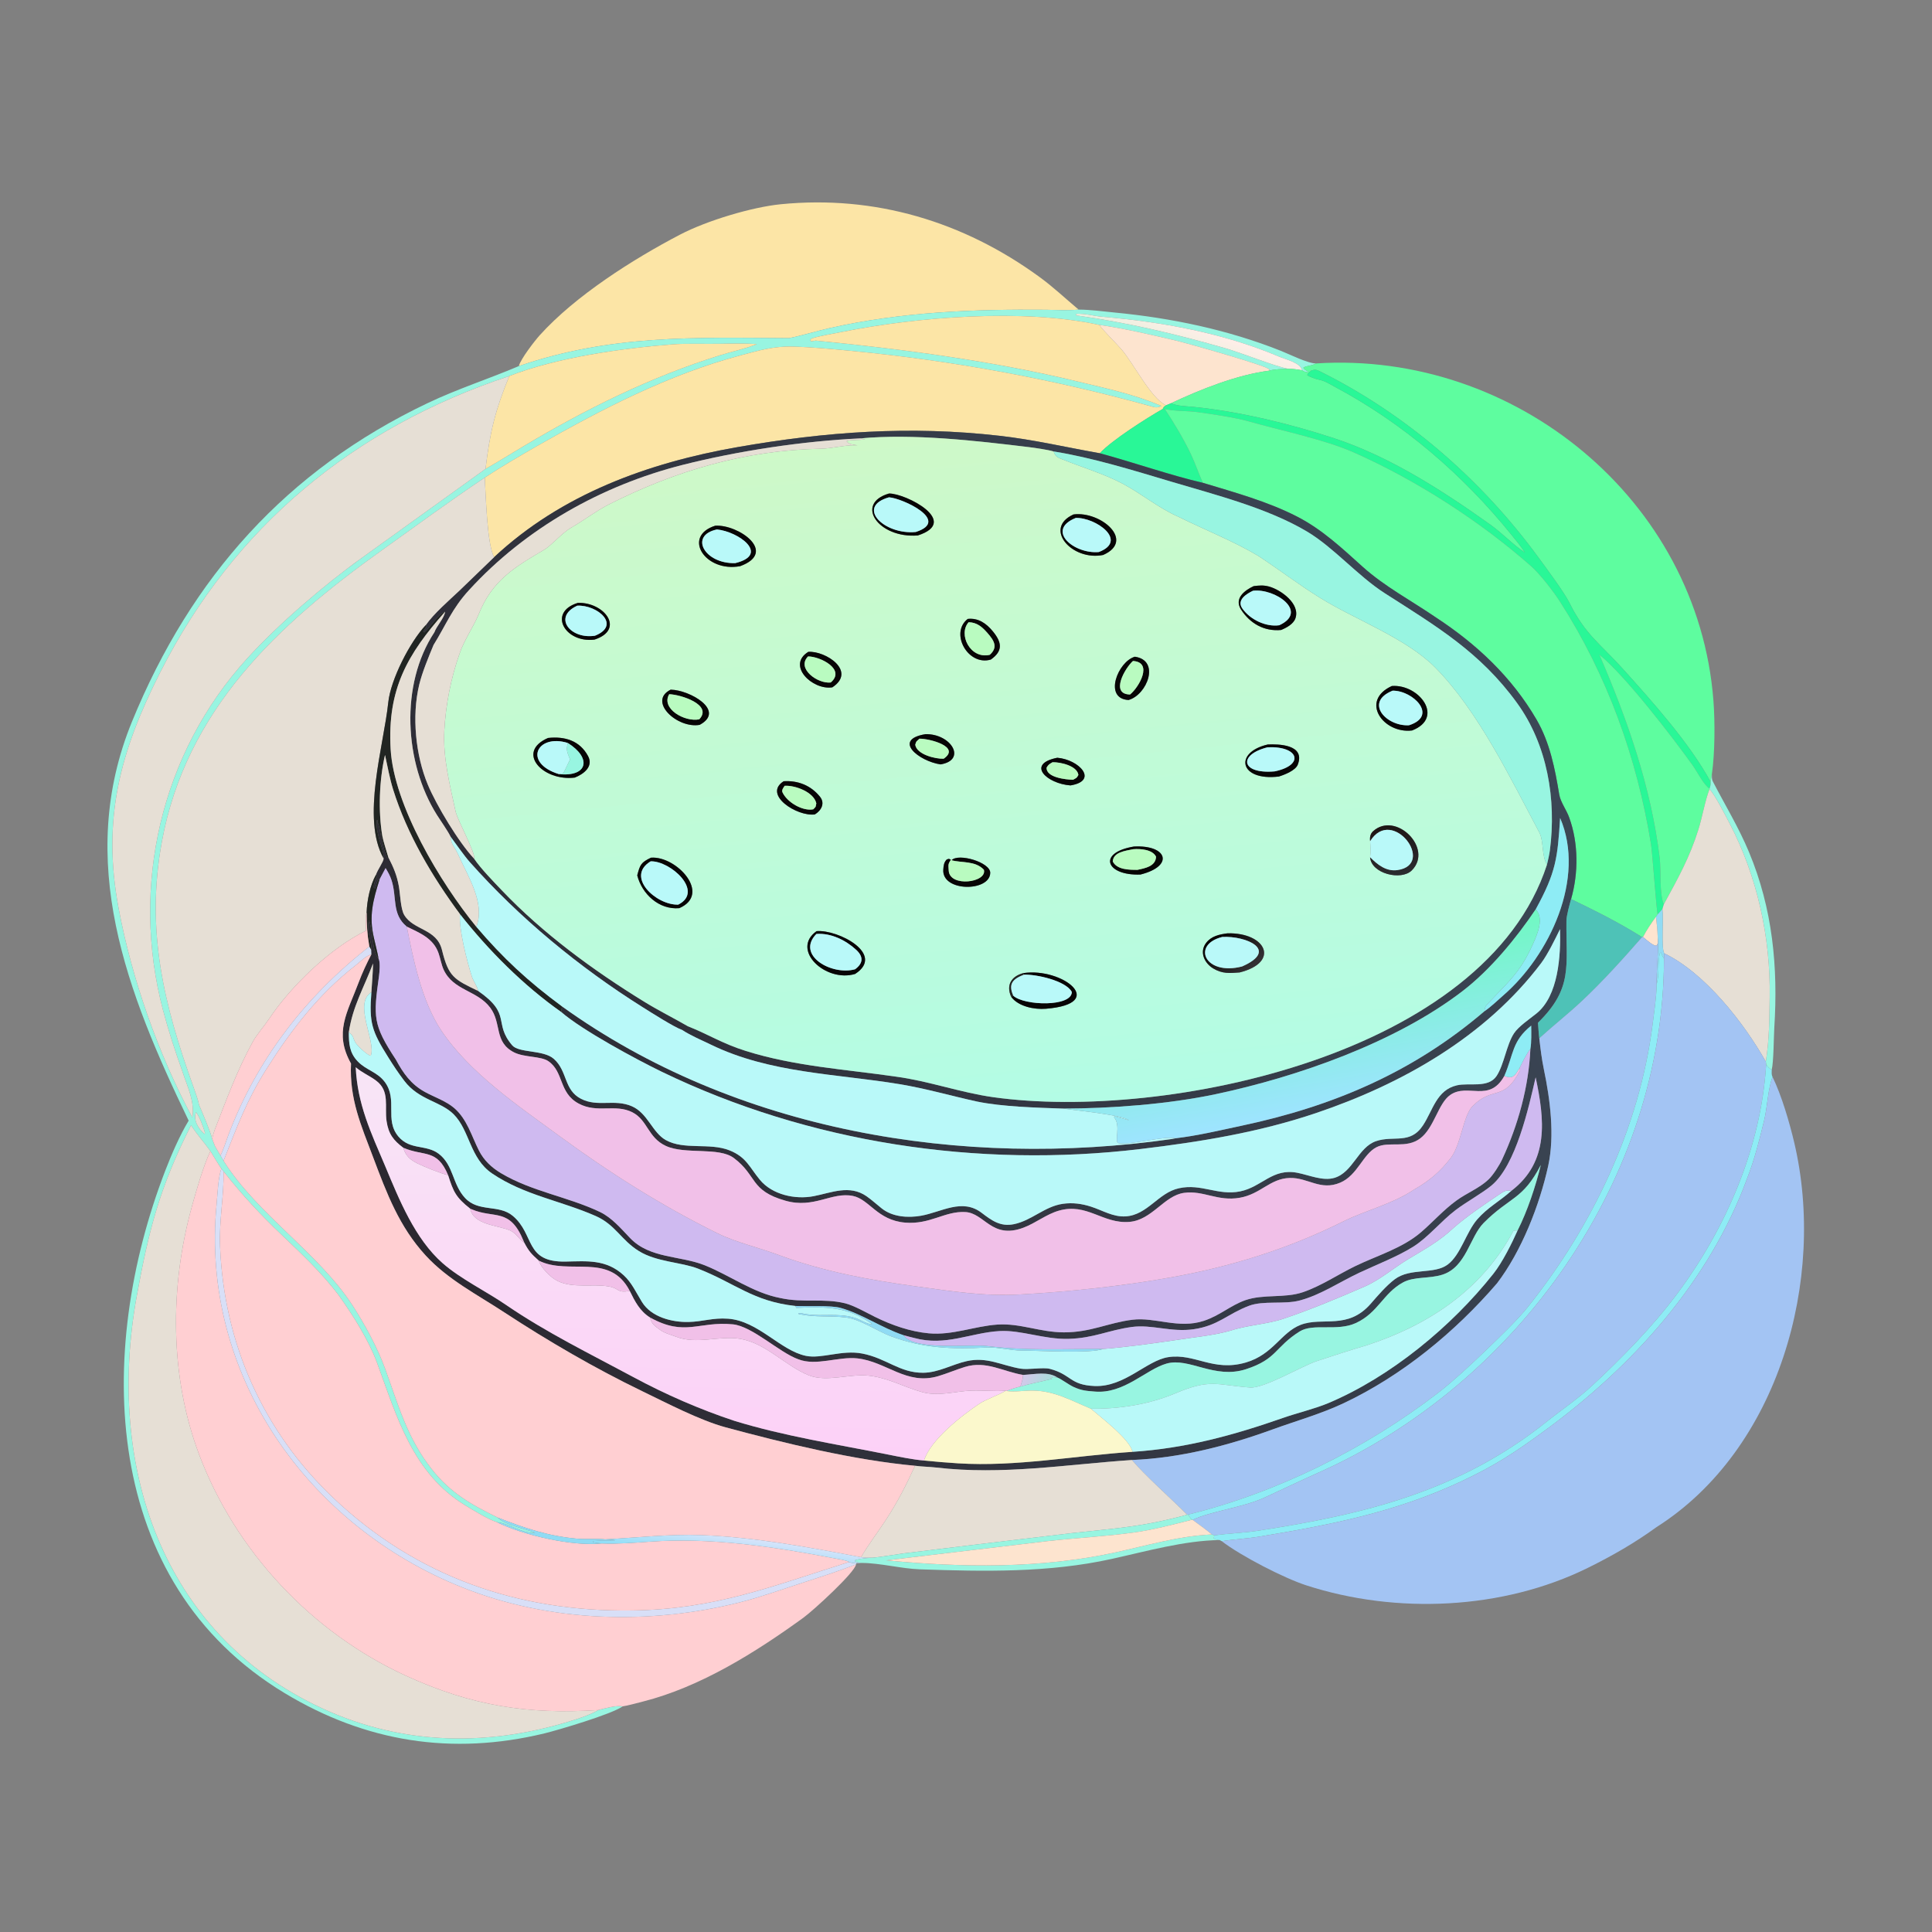 <svg width="1024" height="1024" viewBox="0 0 1024 1024" fill="none" xmlns="http://www.w3.org/2000/svg">
<rect x="0" y="0" width="1024" height="1024" fill="#808080" stroke="none"/>
<path d="M554.7 164.188C516.051 163.833 477.896 165.316 440.001 173.839C433.218 175.364 425.148 177.841 418.24 179.226C367.698 178.935 324.094 177.273 274.996 194.028C275.883 190.37 283.381 180.665 286.019 177.74C304.941 156.749 335.548 137.337 360.465 124.337C374.81 116.853 398.665 109.757 413.798 108.255C463.711 103.301 510.677 117.407 550.991 146.833C558.523 152.331 564.552 158.126 571.681 164.084C566.411 164.646 560.077 164.312 554.7 164.188Z" fill="#FCE5A6"/>
<path d="M274.997 194.03C324.095 177.275 367.699 178.937 418.241 179.228C425.149 177.843 433.219 175.366 440.002 173.841C477.897 165.318 516.052 163.835 554.701 164.19C560.078 164.314 566.412 164.648 571.682 164.086C578.039 164.132 584.388 165.03 590.717 165.638C620.879 168.534 650.782 174.755 678.99 185.988C683.548 187.803 693.304 192.715 697.574 192.628C694.368 194.242 692.412 193.696 690.781 194.929C691.479 196.055 691.896 196.078 693.127 196.823L693.016 197.294C691.389 197.05 691.493 197.084 690.079 196.24C689.552 192.381 681.244 190.432 677.719 188.939C648.186 176.428 615.788 170.61 583.982 167.862C579.478 167.473 574.853 166.011 570.382 166.373L570.336 167.167C597.297 170.884 623.656 177.102 649.775 184.68C658.407 187.185 675.559 194.115 682.752 195.486C679.754 195.606 675.631 195.596 672.891 196.442L672.696 195.735C670.798 193.628 628.883 181.84 623.435 180.552C611.936 177.836 594.522 173.773 582.649 172.217C542.717 163.451 486.433 167.868 446.284 175.921C443.084 176.563 431.897 178.485 429.914 179.564L429.457 180.304L429.879 180.906C429.762 180.918 432.655 180.552 432.157 180.503C478.62 185.048 525.91 191.253 571.35 202.241C587.394 206.12 600.743 208.883 615.559 215.127C613.213 216.494 611.756 215.804 609.283 215.121C557.651 200.849 504.922 191.142 451.597 186.004C441.027 184.985 430.766 183.99 420.125 183.692C409.996 183.409 401.955 185.828 392.261 188.414C354.211 198.565 318.787 216.967 284.734 236.355C276.186 241.246 265.045 247.777 256.927 253.151C238.466 265.49 220.173 278.941 202.354 291.675C147.028 331.217 98.653 376.331 85.82 446.001C77.129 493.18 86.828 532.535 102.756 576.725C103.463 578.687 105.165 583.441 105.421 585.435C107.031 589.182 111.623 599.829 112.431 603.591C112.952 604.895 113.49 606.203 113.967 607.524L116.84 612.448L118.496 615.268C136.324 643.621 168.711 663.907 186.947 692.037C193.287 701.817 199.911 713.995 203.947 724.962C211.103 744.41 215.525 761.765 228.808 778.636C238.768 791.286 249.652 797.413 263.815 804.351C267.576 808.535 283.09 811.402 283.46 812.496C275.997 812.639 270.133 807.529 263.393 806.787C258.622 805.255 251.087 800.575 246.872 798.03C218.694 781.017 210.417 751.009 199.795 722.19C195.372 710.189 186.97 696.925 179.476 686.449C170.795 674.898 159.889 664.593 149.423 654.622C137.868 643.613 128.38 633.411 118.498 620.869L117.353 619.446C115.309 616.435 113.407 613.211 111.513 610.095C107.962 605.109 104.727 601.76 101.269 596.408C84.654 629.326 78.872 651.73 72.442 687.213C56.418 775.628 84.705 865.428 170.466 905.312C213.969 925.544 260.481 925.832 305.623 911.174C309.258 909.994 313.891 908.326 317.076 906.372C320.716 905.451 326.413 903.789 330.053 904.394C324.267 908.556 296.054 916.899 288.533 918.743C239.565 930.575 193.81 923.306 150.885 897.397C53.335 838.517 50.579 716.598 87.535 620.61C90.801 612.127 95.242 601.787 99.992 593.973C67.402 526.407 39.708 456.323 69.983 382.408C101.337 305.858 151.902 249.241 226.635 213.663C242.735 205.999 258.788 200.93 274.997 194.03ZM269.931 199.317C187.572 226.646 124.111 278.883 84.863 356.444C63.684 398.298 53.995 434.089 62.838 481.255C69.87 518.762 83.876 558.646 101.935 592.278C103.32 583.79 99.395 576.213 96.767 568.143C92.9 557.355 89.305 546.385 86.381 535.328C69.041 469.747 85.248 399.187 131.121 348.86C147.526 330.862 171.263 310.451 191.443 295.924L257.334 248.528C264.015 244.734 271.046 240.343 277.699 236.38C310.62 216.771 344.868 199.756 381.529 188.336C387.771 186.392 394.399 184.993 400.491 182.671L401.138 182.42C396.386 181.934 385.818 182.144 380.78 182.223C373.775 182.331 363.338 181.988 356.597 182.502C329.762 184.546 294.718 189.541 269.931 199.317ZM108.454 601.071L108.648 600.379C107.745 597.276 105.845 591.959 103.878 589.474C102.325 593.76 105.187 598.406 108.454 601.071Z" fill="#98F5E1"/>
<path d="M570.382 166.374C574.853 166.012 579.478 167.474 583.982 167.863C615.788 170.611 648.186 176.429 677.719 188.94C681.244 190.433 689.552 192.382 690.079 196.241C687.157 195.753 685.792 195.532 682.752 195.487C675.559 194.116 658.407 187.186 649.775 184.681C623.656 177.103 597.297 170.885 570.336 167.168L570.382 166.374Z" fill="url(#paint0_linear_2243_36828)"/>
<path d="M615.558 215.128C600.742 208.884 587.393 206.121 571.349 202.242C525.909 191.254 478.619 185.049 432.156 180.504C432.654 180.553 429.761 180.919 429.878 180.907L429.456 180.305L429.913 179.565C431.896 178.486 443.083 176.564 446.283 175.922C486.432 167.869 542.716 163.452 582.648 172.218C584.794 175.277 591.309 181.641 594.226 184.974C600.737 192.415 609.91 211.012 617.99 214.853L616.873 215.623L616.273 216.753C607.647 221.68 589.396 233.238 582.916 240.231C564.919 237.06 548.271 233.096 529.866 230.99C482.399 225.558 437.667 228.778 390.735 237.015C343.49 245.307 297.576 261.948 261.865 295.336C258.068 288.258 257.493 262.191 256.926 253.152C265.044 247.778 276.185 241.247 284.733 236.356C318.786 216.968 354.21 198.566 392.26 188.415C401.954 185.829 409.995 183.41 420.124 183.693C430.765 183.991 441.026 184.986 451.596 186.005C504.921 191.143 557.65 200.85 609.282 215.122C611.755 215.805 613.212 216.495 615.558 215.128Z" fill="#FCE5A6"/>
<path d="M582.648 172.215C594.521 173.771 611.935 177.834 623.434 180.55C628.882 181.838 670.797 193.626 672.695 195.733L672.89 196.44C655.601 198.65 636.436 206.319 620.606 213.753L617.99 214.85C609.91 211.009 600.737 192.412 594.226 184.971C591.309 181.638 584.794 175.274 582.648 172.215Z" fill="#FDE4CF"/>
<path d="M269.929 199.317C294.716 189.541 329.76 184.546 356.595 182.502C363.336 181.988 373.773 182.331 380.778 182.223C385.816 182.144 396.384 181.934 401.136 182.42L400.489 182.671C394.397 184.993 387.769 186.392 381.527 188.336C344.866 199.756 310.618 216.771 277.697 236.38C271.044 240.343 264.013 244.734 257.332 248.528C259.667 229.093 262.39 217.625 269.929 199.317Z" fill="#FCE5A6"/>
<path d="M697.572 192.625C802.773 185.842 899.919 264.749 908.147 371.256C909.021 382.568 908.957 399.307 907.316 410.472L906.634 414.339C895.581 393.902 875.478 371.521 859.947 354.277C848.307 341.354 840.087 336.224 831.859 319.52C829.142 314.003 819.357 300.867 815.382 295.43C785.339 254.346 745.316 219.502 699.637 196.84C697.805 195.933 697.015 195.745 695.046 196.37C693.878 197.403 693.156 197.644 692.867 198.867C694.589 199.945 697.089 200.812 699.097 201.259C702.276 201.873 704.726 203.555 707.533 205.05C743.685 224.308 775.319 251.576 801.023 283.365C803.559 286.501 806.075 289.472 808.239 292.861C801.983 288.742 796.384 282.736 790.119 278.212C764.754 260.157 736.88 242.073 707.067 232.269C683.683 224.579 657.311 218.184 632.801 215.677C628.436 215.23 624.756 215.356 620.605 213.752C636.435 206.318 655.6 198.649 672.889 196.439C675.629 195.593 679.752 195.603 682.75 195.483C685.79 195.528 687.155 195.749 690.077 196.237C691.491 197.081 691.387 197.047 693.014 197.291L693.125 196.82C691.894 196.075 691.477 196.052 690.779 194.926C692.41 193.693 694.366 194.239 697.572 192.625Z" fill="#5EFD9F"/>
<path d="M617.99 214.853L620.606 213.756C624.757 215.36 628.437 215.234 632.802 215.681C657.312 218.188 683.684 224.583 707.068 232.273C736.881 242.077 764.755 260.161 790.12 278.216C796.385 282.74 801.984 288.746 808.24 292.865C806.076 289.476 803.56 286.505 801.024 283.369C775.32 251.58 743.686 224.312 707.534 205.054C704.727 203.559 702.277 201.877 699.098 201.263C697.09 200.816 694.59 199.949 692.868 198.871C693.157 197.648 693.879 197.407 695.047 196.374C697.016 195.749 697.806 195.937 699.638 196.844C745.317 219.506 785.34 254.35 815.383 295.434C819.358 300.871 829.143 314.007 831.86 319.524C840.088 336.228 848.308 341.358 859.948 354.281C875.479 371.525 895.582 393.906 906.635 414.343C906.642 416.153 906.69 416.124 906.115 417.951C903.168 416.286 899.415 408.796 897.175 405.668C886.478 390.733 861.274 357.888 847.691 346.987C862.539 381.308 875.165 417.33 879.653 454.655C880.466 461.418 879.394 473.547 881.837 479.333L881.107 481.845L878.608 484.616C877.994 483.261 875.86 452.281 875.076 447.449C867.654 401.721 851.912 357.945 826.828 318.884C823.264 313.333 816.206 304.223 811.446 300.027C784.314 276.104 750.48 254.378 717.425 239.739C701.823 232.829 678.327 228.064 661.787 223.312C654.638 221.259 642.209 219.479 634.768 218.432C629.328 217.666 623.868 218.096 617.85 216.888L617.387 216.792L616.273 216.753L616.873 215.623L617.99 214.853Z" fill="#29F797"/>
<path d="M101.935 592.277C83.876 558.645 69.87 518.761 62.838 481.254C53.995 434.088 63.683 398.297 84.862 356.443C124.111 278.882 187.572 226.645 269.931 199.316C262.392 217.624 259.669 229.092 257.334 248.527L191.443 295.923C171.263 310.45 147.526 330.861 131.121 348.859C85.248 399.186 69.041 469.746 86.381 535.327C89.304 546.384 92.899 557.354 96.767 568.142C99.395 576.212 103.32 583.789 101.935 592.277Z" fill="#E6DFD5"/>
<path d="M582.916 240.228C589.396 233.235 607.647 221.677 616.273 216.75L617.387 216.789C622.457 224.517 627.31 232.531 631.283 240.887C633.587 245.733 635.314 251.049 637.528 255.895C621.193 252.191 599.887 244.792 582.916 240.228Z" fill="#29F797"/>
<path d="M617.387 216.789L617.85 216.885C623.868 218.093 629.328 217.663 634.768 218.429C642.209 219.476 654.638 221.256 661.787 223.309C678.327 228.061 701.823 232.826 717.425 239.736C750.48 254.375 784.314 276.101 811.446 300.024C816.206 304.22 823.264 313.33 826.828 318.881C851.912 357.942 867.654 401.718 875.076 447.446C875.86 452.278 877.994 483.258 878.608 484.613L877.718 485.877C875.432 488.911 872.542 493.275 870.813 496.653L870.333 496.685C857.421 488.615 846.333 483.161 832.706 476.526C836.653 462.804 836.637 446.88 831.735 433.386C830.448 429.57 827.097 425.128 826.446 421.194C824.175 407.462 821.478 393.583 814.419 381.432C801.301 358.85 782.565 341.295 760.887 327.142C748.03 318.341 733.903 310.891 722.281 300.443C711.245 290.523 700.788 280.622 687.431 273.772C671.769 265.74 654.341 261 637.528 255.895C635.314 251.049 633.587 245.733 631.283 240.887C627.31 232.531 622.457 224.517 617.387 216.789Z" fill="#5EFD9F"/>
<path d="M261.864 295.334C297.575 261.946 343.489 245.305 390.734 237.013C437.666 228.776 482.398 225.556 529.865 230.988C548.27 233.094 564.918 237.058 582.915 240.229C599.886 244.793 621.192 252.192 637.527 255.896C654.34 261.001 671.768 265.741 687.43 273.773C700.787 280.623 711.244 290.524 722.28 300.444C733.902 310.892 748.029 318.342 760.886 327.143C782.564 341.296 801.3 358.851 814.418 381.433C821.477 393.584 824.174 407.463 826.445 421.195C827.096 425.129 830.447 429.571 831.734 433.387C836.636 446.881 836.652 462.805 832.705 476.527C831.926 479.421 830.273 485.223 830.242 488.008C829.973 512.007 833.848 523.75 815.159 542.069C815.362 544.596 815.536 547.852 815.853 550.307C816.502 555.937 817.14 561.297 818.315 566.925C821.606 582.696 824.108 601.801 820.588 617.887C816.027 638.73 806.433 663.183 793.434 680.206C771.142 706.081 743.086 729.135 712.096 743.762C700.147 749.402 686.881 753.126 674.507 757.627C650.672 766.298 625.367 772.829 599.955 773.829C564.61 776.24 531.413 781.93 496.096 777.819C492.429 777.393 488.733 777.394 484.997 776.885C452.687 773.929 415.956 764.985 384.45 756.471C370.986 752.832 352.96 743.438 340.332 737.332C315.369 725.263 290.589 710.843 267.383 695.641C252.944 686.142 237.438 678.306 225.597 665.417C211.556 650.132 204.99 632.508 197.823 613.522C191.342 596.353 185.154 582.528 186.045 563.712C176.812 547.23 184.128 536.651 190.168 520.526C191.968 515.721 194.408 510.463 196.803 505.92L196.703 503.391C197.51 500.524 193.753 492.6 195.68 487.39L195.532 487.79C197.464 491.554 197.133 504.605 200.606 507.952C200.693 508.171 200.78 508.391 200.867 508.61C201.533 510.532 201.165 515.244 200.888 517.251C197.88 539.014 197.556 542.999 209.812 561.593C213.749 568.863 217.777 574.665 225.205 578.754C230.178 581.493 236.489 583.566 240.877 587.407C247.554 593.253 249.913 601.998 253.795 609.703C256.447 614.985 260.499 618.788 265.519 621.791C281.76 631.51 300.991 634.279 317.912 642.33C324.291 645.365 329.187 651.214 333.97 656.203C344.492 667.177 360.506 665.379 373.658 670.676C387.06 676.074 399.098 685.193 413.567 687.977C426.057 690.713 436.279 687.929 447.901 690.764C452.568 691.903 459.28 695.774 463.814 698.002C472.671 702.356 482.407 705.779 492.273 706.685C504.821 707.838 516.571 702.866 528.629 702.055C540.76 701.239 551.205 706.137 563.855 706.172C578.1 706.212 587.346 701.078 600.265 699.483C612.276 698 624.606 704.473 638.011 700.082C646.497 697.303 652.118 691.946 660.005 689.136C669.786 685.744 680.824 688.22 690.607 684.877C700.284 681.57 708.989 675.608 718.192 671.127C729.853 665.45 743.278 661.643 753.231 653.053C759.537 647.611 765.081 641.311 771.843 636.382C777.269 632.38 784.089 629.791 788.967 625.123C791.439 622.757 794.718 617.601 796.177 614.469C804.653 596.274 810.261 575.919 811.134 555.966C811.758 552.562 811.627 547.184 811.568 543.607C801.217 551.969 802.38 558.665 797.322 570.275C789.302 584.708 777.989 573.879 768.674 580.334C762.26 584.778 760.201 597.667 752.821 603.314C745.317 609.056 736.1 604.667 729.522 608.07C722.331 611.791 719.528 622.914 710.369 626.822C699.88 631.297 693.238 624.102 683.644 624.345C673.107 624.612 668.226 632.918 657.036 634.848C645.304 636.87 637.859 630.826 627.59 632.239C616.983 633.698 610.635 646.662 598.58 647.628C584.445 648.76 576.139 637.368 561.171 641.691C554.455 643.631 549.054 648.218 542.427 650.704C525.662 656.994 521.863 642.97 511.648 642.411C500.724 641.813 493.072 649.125 479.724 648.009C465.014 646.778 460.749 635.636 452.068 633.877C440.779 631.589 431.522 640.726 416.328 636.411C397.362 631.025 401.49 623.265 389.003 613.817C380.964 607.734 363.195 612.103 352.92 607.365C343.316 602.936 343.322 593.673 335.138 589.522C326.091 584.932 316.567 590.24 306.661 584.898C296.072 579.187 298.934 568.137 290.618 562.433C286.664 559.721 277.885 560.516 272.501 557.799C261.699 552.349 266.03 542.383 259.84 534.114C252.929 524.881 240.334 525.055 235.192 514.064C233.916 511.337 233.422 507.957 232.403 505.102C229.592 497.223 222.454 494.483 215.608 491.123C207.496 484.499 210.505 475.512 207.488 466.43C206.652 463.913 205.687 462.339 204.373 460.092L201.203 466.076L200.898 465.928C199.799 466.541 199.389 469.199 198.859 470.858L198.166 470.516C197.919 468.854 199.015 466.318 199.665 464.809L199.913 464.245L199.242 463.681C200.237 460.742 203.253 456.835 203.34 455.011C203.691 450.384 199.231 442.9 199.592 434.965L200.077 434.557C200.101 435.733 200.132 435.182 200.011 436.214L200.524 436.645C202.088 442.596 202.806 449.711 205.384 455.108L205.834 454.422C208.583 459.727 210.331 463.839 211.401 469.719C212.134 473.747 212.316 481.678 214.22 484.902C219.144 493.241 231.451 492.084 234.257 503.499C237.766 517.777 240.585 519.041 253.432 525.221C271.512 537.766 261.274 542.065 271.456 554.018C275.033 558.218 287.942 556.311 293.507 561.194C300.909 567.689 298.743 577.687 307.984 582.407C316.821 586.921 325.556 582.358 334.793 586.292C343.347 589.935 345.648 600.236 352.921 604.279C362.597 609.658 376.068 605.532 386.563 609.678C395.592 613.244 397.171 618.578 402.79 625.363C409.319 633.247 421.466 635.875 431.195 634.01C440.615 632.204 450.232 627.744 459.282 634.027C461.845 635.807 464.911 638.579 467.428 640.558C473.155 645.06 481.355 645.573 488.156 644.369C499.063 642.438 509.992 634.903 520.35 642.871C525.678 646.934 530.278 650.301 537.385 648.842C546.888 646.89 553.652 639.407 563.379 638.038C568.546 637.311 573.405 637.979 578.33 639.572C584.5 641.568 589.902 645.084 596.557 644.708C608.197 644.05 613.919 632.142 624.865 629.798C636.757 627.165 645.51 633.859 657.314 631.454C668.921 629.09 674.394 618.976 687.732 621.622C693.984 622.862 701.121 626.099 707.244 624.296C717.118 621.388 719.799 608.111 729.307 604.841C738.684 601.617 747.416 606.819 754.229 596.44C759.508 588.398 761.386 577.778 772.148 575.252C778.714 573.711 788.824 576.941 793.24 570.255C797.195 564.267 798.427 553.861 802.419 547.737C804.834 544.032 810.718 540.097 814.353 537.172C826.031 527.775 827.268 506.458 826.852 492.452C824.262 497.724 820.325 505.838 816.897 510.408C787.459 549.439 743.11 574.573 697.462 589.968C666.978 600.25 636.06 605.231 604.519 609.004C518.533 619.291 428.765 605.816 350.668 568.015C337.519 561.651 308.517 546.039 297.46 536.383L297.844 533.391C389.796 599.568 510.108 619.687 621.137 603.694C621.784 603.601 622.439 603.452 623.078 603.315C635.067 601.88 646.571 599.099 658.318 596.601C706.616 586.333 748.979 568.292 786.788 535.967C790.191 533.721 793.625 530.303 796.719 527.628C821.192 506.469 840.649 465.477 826.894 433.546C825.534 454.791 824.773 462.23 813.949 481.974C803.681 497.186 790.078 513.846 775.225 525.264C739.743 552.539 687.786 570.73 644.295 579.945C619.034 585.297 588.655 587.523 563.334 587.572C549.561 587.09 531.257 586.623 517.782 583.834C503.996 580.814 490.746 576.934 476.77 574.627C443.286 569.099 408.075 568.863 376.978 553.772C371.889 551.302 366.169 548.939 361.469 545.858C357.329 544.437 345.047 536.608 340.56 533.79C307.079 512.769 275.162 486.42 248.939 456.85C246.003 453.539 241.619 447.196 238.81 443.453C237.293 440.291 233.562 435.102 231.566 431.92C214.249 404.312 211.885 362.883 230.248 335.089C231.353 331.892 235.495 327.535 235.898 324.237C232.765 325.049 227.858 332.443 224.903 335.214L224.298 334.75L226.091 332.124L225.608 331.387C230.145 324.968 237.814 318.43 243.527 313.028L261.864 295.334ZM455.927 232.364C425.602 233.757 391.028 239.005 361.76 246.425C318.83 257.308 278.606 279.977 248.644 312.714C239.531 322.587 236.3 331.446 229.81 341.814C227.168 348.156 223.736 356.442 222.172 362.982C218.206 379.575 220.242 400.243 226.765 415.91C231.265 426.719 243.137 446.504 251.301 455.145C254.846 460.371 261.395 467.078 265.901 471.812C287.826 494.845 314.405 514.275 341.422 530.914C349.253 535.737 356.824 539.455 364.568 543.93C375.375 548.175 382.728 553.082 395.325 557.033C421.336 565.192 447.953 566.731 474.997 570.653C492.517 573.024 509.074 579.101 526.54 581.545C617.967 594.341 787.209 558.914 819.919 458.291C820.432 456.267 821.202 452.77 821.466 450.74C824.985 423.722 820.137 394.752 804.044 372.577C784.46 345.591 761.462 332.045 734.005 314.453C719.634 305.246 706.958 290.21 692.813 281.769C671.825 269.244 644.076 262.253 620.67 255.261C600.893 249.354 578.516 242.442 558.404 239.268C555.688 238.419 548.283 237.341 545.338 236.984C517.348 233.592 483.895 229.736 455.927 232.364ZM196.836 525.916C197.17 520.922 197.618 515.618 197.723 510.638C192.78 523.727 186.957 533.294 184.886 547.108C184.89 553.037 185.157 557.915 189.58 562.545C194.068 567.243 199.898 568.07 203.915 573.429C211.004 582.885 203.646 593.477 211.17 602.387C217.384 609.746 225.913 606.438 232.603 611.584C240.465 617.63 239.708 627.69 246.51 634.975C253.655 642.627 264.363 638.254 271.719 644.384C283.58 654.267 277.859 669.068 299.733 668.664C311.057 668.454 321.19 667.324 330.563 675.902C334.833 679.809 337.223 685.177 340.271 690.109C345.196 698.08 356.135 700.877 364.97 700.678C372.459 700.509 377.775 698.364 385.853 698.939C401.895 700.082 413.543 715.795 427.14 718.629C435.436 720.358 446.2 715.315 457.012 717.409C469.876 719.9 476.804 727.674 489.272 727.593C497.389 727.541 504.542 723.183 512.396 721.426C523.156 719.018 530.606 723.645 540.852 725.408C544.943 726.112 552.898 724.593 556.447 725.522C567.908 728.524 566.935 734.087 580.164 734.622C596.08 735.266 607.681 721.107 619.171 719.32C633.288 717.125 642.949 727.258 660.366 722.14C674.882 717.875 678.932 706.23 689.362 702.197C700.908 697.732 714.281 705.112 726.57 690.944C730.043 686.941 734.754 681.419 739.231 678.055C747.545 671.807 760.047 675.635 767.282 670.268C774.206 665.133 777.061 653.124 782.958 646.314C788.441 639.981 795.006 636.612 801.013 631.189C821.371 615.649 818.6 593.036 813.921 571.017C810.206 587.301 803.42 617.555 790.582 628.285C785.627 632.425 777.254 636.989 771.535 641.331C763.791 647.21 757.075 655.693 749.194 660.674C740.771 665.999 729.7 670.231 720.506 674.551C710.005 679.485 700.001 686.336 688.814 689.298C680.579 691.478 669.619 689.201 661.936 692.122C650.411 696.503 645.78 702.6 632.734 704.509C620.691 706.271 610.539 701.83 599.771 703.337C587.154 705.103 579.844 709.236 566.367 709.619C553.438 709.986 541.167 704.827 529.738 705.489C514.411 706.376 501.185 713.662 484.654 709.179C482.789 708.673 480.872 708.287 478.864 707.677C467.13 703.732 456.671 696.26 445.419 693.186C440.303 691.788 427.719 692.479 421.595 692.196C399.055 689.738 389.777 680.164 369.986 672.415C361.102 668.937 348.075 668.942 338.632 663.096C329.103 657.196 326.268 649.143 315.606 644.458C297.157 636.352 277.874 633.501 260.839 621.974C248.978 613.949 249.035 599.15 240.412 590.562C233.433 583.613 222.037 583.101 214.29 572.871C210.893 568.385 208.755 565.132 205.779 560.393C196.998 546.408 195.608 542.094 196.836 525.916ZM213.734 608.328C208.515 604.372 205.919 601.078 204.895 594.25C203.729 586.476 206.798 578.367 199.382 572.789C195.657 569.987 192.216 568.79 188.544 565.667C189.448 585.316 196.658 600.403 204.205 618.179C211.566 635.829 219.955 656.645 234.63 669.533C244.054 677.809 257.732 684.442 268.126 691.565C289.611 706.289 312.949 717.644 335.819 729.954C352.74 739.063 370.849 746.978 389.108 753.026C415.43 761.156 443.519 765.498 470.543 770.91C476.538 772.111 483.832 773.633 489.782 774.114C495.755 774.704 501.751 775.225 507.741 775.594C538.736 777.507 569.333 771.567 600.245 769.503C628.39 767.657 653.648 760.755 680.148 751.484C687.441 748.932 696.993 746.655 704.098 743.653C737.147 729.694 769.367 703.076 791.533 675.101C796.344 669.029 801.337 658.948 804.343 652.204C809.612 641.799 813.908 628.74 816.679 617.442C807.004 636.12 800.366 634.134 786.391 648.161C779.009 655.57 777.191 671.49 764.567 675.586C757.637 677.835 749.525 676.482 743.648 679.696C733.003 685.518 730.51 695.74 718.666 701.223C708.691 705.841 696.056 701.164 688.831 705.708C675.646 713.998 676.957 720.291 660.478 725.678C643.693 731.164 630.304 719.326 618.312 722.728C607.28 725.859 595.792 738.918 580.243 737.559C575.9 737.179 573.438 737.146 568.955 735.078C566.513 733.953 562.445 730.918 560.551 730.171C555.553 726.749 548.521 728.398 542.272 728.739C531.482 726.964 522.705 721.03 511.399 724.514C506.543 726.01 502.06 727.97 497.236 729.399C480.486 734.361 469.842 721.705 454.453 719.975C444.453 718.85 432.533 724.208 423.088 720.431C413.178 716.951 398.777 702.941 388.448 701.927C370.225 700.14 363.199 708.624 344.575 698.326C339.165 695.009 336.459 689.681 333.801 684.252C323.195 663.567 301.545 676.189 285.558 668.156C281.572 664.574 280.354 663.3 277.849 658.601L277.55 657.862C270.223 639.811 262.083 646.174 249.86 640.907L249.22 640.625C241.604 634.616 240.326 631.695 237.505 622.843C231.608 608.728 224.903 613.107 213.734 608.328Z" fill="url(#paint1_linear_2243_36828)"/>
<path d="M455.928 232.365C483.896 229.737 517.349 233.593 545.339 236.985C548.284 237.342 555.689 238.42 558.405 239.269C559.57 242.117 560.231 242.323 563.147 243.501C573.576 247.716 585.061 251.09 595.033 256.373C605.072 261.691 614.025 269.241 624.527 273.873C638.007 280.544 654.287 287.057 666.917 294.633C678.333 302.14 688.13 309.722 699.83 316.978C718.235 328.392 745.498 338.302 760.867 353.953C783.62 377.125 800.648 412.615 815.889 441.268C818.262 445.73 817.019 453.481 819.92 458.292C787.21 558.915 617.968 594.342 526.541 581.546C509.075 579.102 492.518 573.025 474.998 570.654C447.954 566.732 421.337 565.193 395.326 557.034C382.729 553.083 375.376 548.176 364.569 543.931C356.825 539.456 349.254 535.738 341.423 530.915C314.406 514.276 287.827 494.846 265.902 471.813C261.396 467.079 254.847 460.372 251.302 455.146C252.273 452.377 242.472 434.779 241.456 430.044C238.44 415.979 234.722 401.826 235.494 387.275C236.217 373.653 238.995 359.323 243.574 346.467C245.687 339.801 251.221 331.761 253.68 325.619C260.831 307.765 272.395 300.783 288.318 291.445C292.381 289.063 297.842 282.45 302.932 279.56C309.269 275.962 315.995 270.756 322.655 267.391C358.106 249.435 394.983 238.611 434.947 237.834C441.548 237.706 447.692 235.709 454.57 236.012C452.515 235.707 449.868 235.637 448.689 233.821L448.692 233.824C450.867 232.925 455.637 233.415 458.603 232.82L455.928 232.365ZM726.183 454.321C726.726 463.093 742.691 466.94 748.295 461.316C759.915 449.655 739.722 429.719 727.75 440.579C726.246 441.943 725.946 443.968 726.207 445.846C726.38 448.994 726.588 451.185 726.183 454.321ZM503.987 455.713C502.634 455.019 503.337 455.111 501.797 455.523C500.263 457.096 500.122 458.779 499.965 460.872C499.069 472.836 524.75 472.763 524.847 462.604C524.9 457.044 507.939 452.017 504.355 455.947L503.987 455.713ZM542.287 515.781C535.974 517.534 533.187 522.121 535.929 528.32C539.751 533.51 548.272 535.156 554.3 534.668C587.703 531.967 562.985 512.584 542.287 515.781ZM471.217 261.569C452.808 266.89 465.457 285.431 486.436 283.807C509.208 276.463 480.072 261.487 471.217 261.569ZM568.999 272.66C552.76 279.981 568.112 297.472 584.684 294.151C601.901 286.605 583.446 270.803 568.999 272.66ZM379.081 278.637C361.372 284.264 373.724 303.545 392.3 300.078C412.443 292.705 391.396 277.847 379.081 278.637ZM664.484 310.654C659.794 312.84 653.894 317.14 657.808 323.137C662.601 330.482 670.035 334.745 678.981 333.912C681.905 332.726 685.571 330.747 686.613 327.691C689.239 319.986 678.861 312.592 672.595 310.873C669.654 310.066 667.245 310.314 664.484 310.654ZM306.26 319.539C290.136 324.495 299.379 340.938 315.076 339.014C331.562 333.663 320.212 319.033 306.26 319.539ZM512.929 328.037C503.256 335.519 513.03 353.15 525.155 349.587C531.666 344.999 531.068 340.54 526.23 334.635C522.739 330.373 518.505 327.439 512.929 328.037ZM428.426 345.492C416.787 352.654 430.584 365.925 441.151 364.31C454.202 355.7 437.562 344.879 428.426 345.492ZM601.486 348.075C592.458 350.67 584.731 370.324 598.148 371.016C608.034 368.264 615.1 349.984 601.486 348.075ZM737.703 363.597C720.512 371.523 733.274 389.038 748.424 387.169C765.833 380.414 752.125 362.512 737.703 363.597ZM355.466 365.538C343.145 371.673 358.981 386.323 370.858 384.187C384.827 376.632 365.576 365.686 355.466 365.538ZM490.546 389.119C472.692 392.07 487.173 403.49 498.508 405.152C512.562 402.847 504.172 388.85 490.546 389.119ZM290.477 391.135C273.236 398.603 287.615 414.202 304.628 412.139C309.148 410.378 314.707 406.379 311.696 400.757C307.268 392.491 299.3 390.179 290.477 391.135ZM671.931 394.598C653.858 398.794 656.87 414.101 677.804 411.578C680.991 410.604 686.706 408.319 687.871 405.237C691.964 394.416 677.291 394.352 671.931 394.598ZM560.367 401.625C543.57 404.984 554.966 415.423 567.401 416.287C582.448 413.799 571.953 402.56 560.367 401.625ZM415.367 414.069C404.164 421.172 422.461 432.912 431.878 431.666C435.223 429.668 437.442 425.845 434.625 422.313C429.822 416.289 422.925 413.598 415.367 414.069ZM600.991 448.68C581.394 451.948 586.169 464.243 604.475 463.527C622.505 458.988 618.698 447.733 600.991 448.68ZM345.017 454.598C339.707 457.116 339.206 458.385 337.748 463.96C340.297 473.96 349.343 482.289 360.036 481.346C377.345 473.825 358.465 453.517 345.017 454.598ZM432.805 493.521C418.882 503.384 437.572 520.924 453.231 516.218C469.446 505.754 444.231 492.579 432.805 493.521ZM650.612 494.678C646.287 495.245 642.028 496.137 639.259 499.771C635.594 504.58 638.336 510.462 642.992 513.273C647.844 516.203 651.797 515.828 657.044 515.419C678.698 509.951 670.917 494.188 650.612 494.678Z" fill="url(#paint2_linear_2243_36828)"/>
<path d="M229.81 341.813C236.3 331.445 239.531 322.586 248.644 312.713C278.606 279.976 318.83 257.307 361.76 246.424C391.028 239.004 425.602 233.756 455.927 232.363L458.602 232.818C455.636 233.413 450.866 232.923 448.691 233.822L448.688 233.819C449.867 235.635 452.514 235.705 454.569 236.01C447.691 235.707 441.547 237.704 434.946 237.832C394.982 238.609 358.105 249.433 322.654 267.389C315.994 270.754 309.268 275.96 302.931 279.558C297.841 282.448 292.38 289.061 288.317 291.443C272.394 300.781 260.83 307.763 253.679 325.617C251.22 331.759 245.686 339.799 243.573 346.465C238.994 359.321 236.216 373.651 235.493 387.273C234.721 401.824 238.439 415.977 241.455 430.042C242.471 434.777 252.272 452.375 251.301 455.144C243.137 446.503 231.265 426.718 226.765 415.909C220.242 400.242 218.206 379.574 222.172 362.981C223.736 356.441 227.168 348.155 229.81 341.813Z" fill="#E6DFD5"/>
<path d="M558.404 239.27C578.516 242.444 600.893 249.356 620.67 255.263C644.076 262.255 671.825 269.246 692.813 281.771C706.958 290.212 719.634 305.248 734.005 314.455C761.462 332.047 784.46 345.593 804.044 372.579C820.137 394.754 824.985 423.724 821.466 450.742C821.202 452.772 820.432 456.269 819.919 458.293C817.018 453.482 818.261 445.731 815.888 441.269C800.647 412.616 783.619 377.126 760.866 353.954C745.497 338.303 718.234 328.393 699.829 316.979C688.129 309.723 678.332 302.141 666.916 294.634C654.286 287.058 638.006 280.545 624.526 273.874C614.024 269.242 605.071 261.692 595.032 256.374C585.06 251.091 573.575 247.717 563.146 243.502C560.23 242.324 559.569 242.118 558.404 239.27Z" fill="#98F5E1"/>
<path d="M105.419 585.432C105.163 583.438 103.461 578.684 102.754 576.722C86.826 532.532 77.127 493.177 85.818 445.998C98.651 376.328 147.026 331.214 202.352 291.672C220.171 278.938 238.464 265.487 256.925 253.148C257.492 262.187 258.067 288.254 261.864 295.332L243.527 313.026C237.814 318.428 230.145 324.966 225.608 331.385C217.275 340.192 207.051 360.169 205.791 372.293C203.402 395.282 191.319 433.724 203.34 455.009C203.253 456.833 200.237 460.74 199.242 463.679C196.182 469.199 194.516 477.324 194.32 483.614C193.569 485.412 193.968 491.002 194.034 493.265C175.101 502.399 154.013 522.869 142.576 540.074C140.016 543.925 136.202 548.14 133.931 552.249C125.917 566.755 119.915 583.039 113.937 598.505C113.365 599.983 112.782 602.06 112.429 603.588C111.621 599.826 107.029 589.179 105.419 585.432Z" fill="#E6DFD5"/>
<path d="M486.435 283.805C465.456 285.429 452.807 266.888 471.216 261.567C480.071 261.485 509.207 276.461 486.435 283.805ZM471.188 263.588C453.44 268.567 468.521 283.583 485.371 281.961C504.13 275.927 478.061 263.997 471.188 263.588Z" fill="#070505"/>
<path d="M485.373 281.963C468.523 283.585 453.442 268.569 471.19 263.59C478.063 263.999 504.132 275.929 485.373 281.963Z" fill="#B9F9F9"/>
<path d="M584.684 294.149C568.112 297.47 552.76 279.979 568.999 272.658C583.446 270.801 601.901 286.603 584.684 294.149ZM570.168 274.525C554.09 280.998 569.181 293.755 582.391 292.587C598.181 286.562 580.68 274.159 570.168 274.525Z" fill="#070505"/>
<path d="M582.391 292.589C569.181 293.757 554.09 281 570.168 274.527C580.68 274.161 598.181 286.564 582.391 292.589Z" fill="#B9F9F9"/>
<path d="M392.3 300.077C373.724 303.544 361.372 284.263 379.081 278.636C391.396 277.846 412.443 292.704 392.3 300.077ZM379.994 280.626C364.965 283.817 373.507 298.972 389.703 298.462C408.284 293.905 391.414 281.726 379.994 280.626Z" fill="#070505"/>
<path d="M389.703 298.461C373.507 298.971 364.965 283.816 379.994 280.625C391.414 281.725 408.284 293.904 389.703 298.461Z" fill="#B9F9F9"/>
<path d="M678.982 333.911C670.036 334.744 662.602 330.481 657.809 323.136C653.895 317.139 659.795 312.839 664.485 310.653C667.246 310.313 669.655 310.065 672.596 310.872C678.862 312.591 689.24 319.985 686.614 327.69C685.572 330.746 681.906 332.725 678.982 333.911ZM664.095 313.115C660.511 314.829 655.324 318.077 658.511 322.569C662.71 328.488 671.002 332.393 678.042 331.394C693.748 324.154 675.78 311.708 664.095 313.115Z" fill="#070505"/>
<path d="M678.04 331.393C671 332.392 662.708 328.487 658.509 322.568C655.322 318.076 660.509 314.828 664.093 313.114C675.778 311.707 693.746 324.153 678.04 331.393Z" fill="#B9F9F9"/>
<path d="M315.076 339.011C299.379 340.935 290.136 324.492 306.26 319.536C320.212 319.03 331.562 333.66 315.076 339.011ZM305.988 321.015C292.866 326.982 302.192 338.963 315.33 336.947C329.458 331.302 316.477 320.486 305.988 321.015Z" fill="#070505"/>
<path d="M315.33 336.951C302.192 338.967 292.866 326.986 305.988 321.019C316.477 320.49 329.458 331.306 315.33 336.951Z" fill="#B9F9F9"/>
<path d="M225.609 331.388L226.092 332.125L224.299 334.751L224.904 335.215C227.859 332.444 232.766 325.05 235.899 324.238C215.878 346.788 205.268 365.307 207.038 396.945C208.716 426.942 233.566 468.053 252.304 491.033C266.729 507.976 279.794 520.047 297.845 533.392L297.461 536.384C277.394 522.258 258.992 503.807 243.852 484.582C229.084 464.659 215.75 442.161 208.324 418.344C206.579 412.748 205.358 406.004 204.065 400.159C201.032 413.208 200.404 429.929 202.664 443.226C203.077 445.66 205.106 451.756 205.835 454.423L205.385 455.109C202.807 449.712 202.089 442.597 200.525 436.646L200.012 436.215C200.133 435.183 200.102 435.734 200.078 434.558L199.593 434.966C199.232 442.901 203.692 450.385 203.341 455.012C191.32 433.727 203.403 395.285 205.792 372.296C207.052 360.172 217.276 340.195 225.609 331.388Z" fill="#212522"/>
<path d="M235.9 324.238C235.497 327.536 231.355 331.893 230.25 335.09C211.887 362.884 214.251 404.313 231.568 431.921C233.564 435.103 237.295 440.292 238.812 443.454C239.124 447.862 240.915 448.517 243.147 453.565C248.008 464.559 256.966 478.141 252.713 490.569C252.577 490.724 252.441 490.878 252.305 491.033C233.567 468.053 208.717 426.942 207.039 396.945C205.269 365.307 215.879 346.788 235.9 324.238Z" fill="#E6DFD5"/>
<path d="M525.155 349.584C513.03 353.147 503.256 335.516 512.929 328.034C518.505 327.436 522.739 330.37 526.23 334.632C531.068 340.537 531.666 344.996 525.155 349.584ZM513.385 329.786C507.715 336.117 514.23 349.536 524.601 347.061C529.029 343.087 527.011 339.627 523.336 335.458C520.501 332.243 517.833 329.896 513.385 329.786Z" fill="#070505"/>
<path d="M524.602 347.064C514.231 349.539 507.716 336.12 513.386 329.789C517.834 329.899 520.502 332.246 523.337 335.461C527.012 339.63 529.03 343.09 524.602 347.064Z" fill="#B9FBC0"/>
<path d="M441.15 364.308C430.583 365.923 416.786 352.652 428.425 345.49C437.561 344.877 454.201 355.698 441.15 364.308ZM428.281 347.927C421.998 354.26 433.321 362.521 440.289 361.734C448.458 354.787 434.666 347.893 428.281 347.927Z" fill="#070505"/>
<path d="M440.291 361.737C433.323 362.524 422 354.263 428.283 347.93C434.668 347.896 448.46 354.79 440.291 361.737Z" fill="#B9FBC0"/>
<path d="M598.149 371.015C584.732 370.323 592.459 350.669 601.487 348.074C615.101 349.983 608.035 368.263 598.149 371.015ZM600.487 350.335C596.324 354.031 588.237 367.948 598.948 368.096C603.775 364.17 611.247 350.98 600.487 350.335Z" fill="#070505"/>
<path d="M847.691 346.984C861.274 357.885 886.478 390.73 897.175 405.665C899.415 408.793 903.168 416.283 906.115 417.948L906.08 418.279C903.77 424.084 902.24 433.092 900.201 439.622C895.524 454.597 889.233 465.788 881.837 479.33C879.394 473.544 880.466 461.415 879.653 454.652C875.165 417.327 862.539 381.305 847.691 346.984Z" fill="#5EFD9F"/>
<path d="M598.947 368.097C588.236 367.949 596.323 354.032 600.486 350.336C611.246 350.981 603.774 364.171 598.947 368.097Z" fill="#B9FBC0"/>
<path d="M748.424 387.166C733.274 389.035 720.512 371.52 737.703 363.594C752.125 362.509 765.833 380.411 748.424 387.166ZM738.117 366.073C722.88 372.192 734.73 385.074 746.806 384.401C762.547 379.326 748.725 365.887 738.117 366.073Z" fill="#070505"/>
<path d="M370.857 384.184C358.98 386.32 343.144 371.67 355.465 365.535C365.575 365.683 384.826 376.629 370.857 384.184ZM354.69 367.948C350.165 375.534 362.882 382.83 370.619 381.255C377.95 373.459 360.606 368.09 354.69 367.948Z" fill="#070505"/>
<path d="M746.805 384.404C734.729 385.077 722.879 372.195 738.116 366.076C748.724 365.89 762.546 379.329 746.805 384.404Z" fill="#B9F9F9"/>
<path d="M370.62 381.256C362.883 382.831 350.166 375.535 354.691 367.949C360.607 368.091 377.951 373.46 370.62 381.256Z" fill="#B9FBC0"/>
<path d="M498.508 405.15C487.173 403.488 472.692 392.068 490.546 389.117C504.172 388.848 512.562 402.845 498.508 405.15ZM487.319 391.525C485.53 393.272 485.689 392.632 485.103 394.748C485.912 399.909 495.77 402.306 500.16 402.136C509.426 395.8 492.658 391.456 487.319 391.525Z" fill="#070505"/>
<path d="M304.628 412.14C287.615 414.203 273.236 398.604 290.477 391.136C299.3 390.18 307.268 392.492 311.696 400.758C314.707 406.38 309.148 410.379 304.628 412.14ZM300.937 393.787C284.529 388.713 276.967 404.327 296.218 410.293C311.652 411.883 313.671 401.723 300.937 393.787Z" fill="#070505"/>
<path d="M500.161 402.135C495.771 402.305 485.913 399.908 485.104 394.747C485.69 392.631 485.531 393.271 487.32 391.524C492.659 391.455 509.427 395.799 500.161 402.135Z" fill="#B9FBC0"/>
<path d="M296.219 410.29C276.968 404.324 284.53 388.71 300.938 393.784C299.93 397.752 300.649 398.687 302.149 402.56C301.226 404.231 299.042 409.241 298.477 409.866L296.219 410.29Z" fill="#B9F9F9"/>
<path d="M300.938 393.785C313.672 401.721 311.653 411.881 296.219 410.291L298.477 409.867C299.042 409.242 301.226 404.232 302.149 402.561C300.649 398.688 299.93 397.753 300.938 393.785Z" fill="#98F5E1"/>
<path d="M677.804 411.576C656.87 414.099 653.858 398.792 671.931 394.596C677.291 394.35 691.964 394.414 687.871 405.235C686.706 408.317 680.991 410.602 677.804 411.576ZM671.891 396.075C656.191 399.934 657.538 410.394 675.568 408.849C691.673 405.484 688.416 395.343 671.891 396.075Z" fill="#070505"/>
<path d="M675.567 408.851C657.537 410.396 656.19 399.936 671.89 396.077C688.415 395.345 691.672 405.486 675.567 408.851Z" fill="#B9F9F9"/>
<path d="M205.835 454.42C205.106 451.753 203.077 445.657 202.664 443.223C200.404 429.926 201.032 413.205 204.065 400.156C205.358 406.001 206.579 412.745 208.324 418.341C215.75 442.158 229.084 464.656 243.852 484.579C242.958 491.958 247.652 510.046 250.127 517.69C250.833 519.872 253.229 523.26 253.433 525.219C240.586 519.039 237.767 517.775 234.258 503.497C231.452 492.082 219.145 493.239 214.221 484.9C212.317 481.676 212.135 473.745 211.402 469.717C210.332 463.837 208.584 459.725 205.835 454.42Z" fill="#E6DFD5"/>
<path d="M567.4 416.287C554.965 415.423 543.569 404.984 560.366 401.625C571.952 402.56 582.447 413.799 567.4 416.287ZM557.861 404.004C556.057 405.095 555.724 405.151 554.697 406.893C554.518 412.104 564.764 413.183 568.736 413.296C570.855 412.042 570.429 412.664 571.571 410.739C570.93 405.874 561.983 403.887 557.861 404.004Z" fill="#070505"/>
<path d="M568.737 413.297C564.765 413.184 554.519 412.105 554.698 406.894C555.725 405.152 556.058 405.096 557.862 404.005C561.984 403.888 570.931 405.875 571.572 410.74C570.43 412.665 570.856 412.043 568.737 413.297Z" fill="#B9FBC0"/>
<path d="M906.635 414.34L907.317 410.473C907.303 411.338 907.316 413.181 907.687 413.898C914.264 426.635 921.426 438.27 926.984 451.572C939.532 481.6 942.48 512.551 940.411 544.801C940.143 549.358 940.063 562.985 939.062 566.92C937.691 566.402 937.074 565.406 936.102 564.267L935.923 562.683C937.852 550.099 937.751 540.831 937.96 528.507C938.494 497.002 931.364 464.5 916.788 436.529C914.846 432.802 908.901 421.099 906.08 418.279L906.115 417.948C906.69 416.121 906.642 416.15 906.635 414.34Z" fill="#98F5E1"/>
<path d="M431.878 431.665C422.461 432.911 404.164 421.171 415.367 414.068C422.925 413.597 429.822 416.288 434.625 422.312C437.442 425.844 435.223 429.667 431.878 431.665ZM415.887 416.488C415.257 417.474 414.178 418.72 414.731 419.934C417.131 425.205 425.382 430.064 431.054 428.956C432.68 427.202 432.137 428.201 432.667 425.802C431.362 419.825 421.451 416.147 415.887 416.488Z" fill="#070505"/>
<path d="M431.054 428.955C425.382 430.063 417.131 425.204 414.731 419.933C414.178 418.719 415.257 417.473 415.887 416.487C421.451 416.146 431.362 419.824 432.667 425.801C432.137 428.2 432.68 427.201 431.054 428.955Z" fill="#B9FBC0"/>
<path d="M906.08 418.281C908.901 421.101 914.846 432.804 916.788 436.531C931.364 464.502 938.494 497.004 937.96 528.509C937.751 540.833 937.852 550.101 935.923 562.685C924.344 542.178 903.723 515.695 882.088 505.288C880.38 502.465 881.762 487.565 881.107 481.844L881.837 479.332C889.233 465.79 895.524 454.599 900.201 439.624C902.24 433.094 903.77 424.086 906.08 418.281Z" fill="#E6DFD5"/>
<path d="M813.95 481.975C824.774 462.231 825.535 454.792 826.895 433.547C840.65 465.478 821.193 506.47 796.72 527.629C793.626 530.304 790.192 533.722 786.789 535.968C786.914 534.804 787.043 533.66 787.896 532.725C794.238 525.774 801.458 519.317 806.622 511.382C808.838 507.978 811.029 503.677 812.656 499.981C814.909 494.862 818.476 486.739 813.95 481.975Z" fill="#8EECF5"/>
<path d="M726.207 445.846C725.946 443.968 726.246 441.943 727.75 440.579C739.722 429.719 759.915 449.655 748.295 461.316C742.691 466.94 726.726 463.093 726.183 454.321C730.105 458.319 734.783 462.035 740.72 461.159C761.29 458.123 737.898 426.992 726.207 445.846Z" fill="url(#paint3_linear_2243_36828)"/>
<path d="M726.208 445.847C737.899 426.993 761.291 458.124 740.721 461.16C734.784 462.036 730.106 458.32 726.184 454.322C726.589 451.186 726.381 448.995 726.208 445.847Z" fill="#B9F9F9"/>
<path d="M238.811 443.453C241.62 447.196 246.004 453.539 248.94 456.85C275.163 486.42 307.08 512.769 340.561 533.79C345.048 536.608 357.33 544.437 361.47 545.858C366.17 548.939 371.89 551.302 376.979 553.772C408.076 568.863 443.287 569.099 476.771 574.627C490.747 576.934 503.997 580.814 517.783 583.834C531.258 586.623 549.562 587.09 563.335 587.572C569.449 588.458 594.746 590.852 598.32 593.751L590.678 591.588L590.491 592.204C594.343 596.647 590.304 605.493 592.895 605.885C599.927 606.949 616.981 601.866 623.079 603.315C622.44 603.452 621.785 603.601 621.138 603.694C510.109 619.687 389.797 599.568 297.845 533.391C279.794 520.046 266.729 507.975 252.304 491.032C252.44 490.877 252.576 490.723 252.712 490.568C256.965 478.14 248.007 464.558 243.146 453.564C240.914 448.516 239.123 447.861 238.811 443.453Z" fill="#B9F9F9"/>
<path d="M604.474 463.524C586.168 464.24 581.393 451.945 600.99 448.677C618.697 447.73 622.504 458.985 604.474 463.524ZM600.587 450.104C596.515 450.97 590.074 451.579 589.789 456.593C592.001 461.025 598.522 461.043 602.879 461.033C607.056 460.142 612.501 459.156 612.734 454.07C610.832 450.219 604.404 449.766 600.587 450.104Z" fill="#070505"/>
<path d="M602.879 461.036C598.522 461.046 592.001 461.028 589.789 456.596C590.074 451.582 596.515 450.973 600.587 450.107C604.404 449.769 610.832 450.222 612.734 454.073C612.501 459.159 607.056 460.145 602.879 461.036Z" fill="#B9FBC0"/>
<path d="M337.748 463.958C339.206 458.383 339.707 457.114 345.017 454.596C358.465 453.515 377.345 473.823 360.036 481.344C349.343 482.287 340.297 473.958 337.748 463.958ZM344.886 456.518C331.348 464.627 347.745 479.831 359.485 479.472C373.366 472.468 355.356 456.226 344.886 456.518Z" fill="#070505"/>
<path d="M503.986 455.713C502.281 458.182 502.724 458.634 502.838 461.372C503.214 470.418 523.338 467.837 521.474 460.979C516.91 456.09 509.406 457.42 504.354 455.947C507.938 452.017 524.899 457.044 524.846 462.604C524.749 472.763 499.068 472.836 499.964 460.872C500.121 458.779 500.262 457.096 501.796 455.523C503.336 455.111 502.633 455.019 503.986 455.713Z" fill="#070505"/>
<path d="M504.356 455.945C509.408 457.418 516.912 456.088 521.476 460.977C523.34 467.835 503.216 470.416 502.84 461.37C502.726 458.632 502.283 458.18 503.988 455.711L504.356 455.945Z" fill="#B9FBC0"/>
<path d="M359.484 479.473C347.744 479.832 331.347 464.629 344.885 456.52C355.355 456.228 373.365 472.469 359.484 479.473Z" fill="#B9F9F9"/>
<path d="M201.204 466.078L204.374 460.094C205.688 462.341 206.653 463.915 207.489 466.432C210.506 475.514 207.497 484.501 215.609 491.125C219.021 508.62 223.637 530.736 233.725 545.955C248.73 568.594 274.702 586.137 296.285 601.955C323.017 621.546 350.624 639.047 380.362 653.703C390.256 658.579 402.55 661.337 412.899 665.243C436.695 673.984 460.674 678.418 485.675 681.824C504.518 684.392 521.344 687.16 540.6 686.092C566.875 684.635 594.637 681.687 620.531 677.053C652.627 671.309 682.838 661.893 712.008 647.361C723.567 641.589 738.06 638.145 749.139 630.714C757.621 625.819 763.054 621.314 768.914 613.754C774.406 606.67 775.515 591.335 780.448 586.326C791.312 575.296 797.002 584.212 805.677 567.31C805.45 566.325 805.64 566.672 805.315 566.181C806.818 563.248 809.143 558.312 811.135 555.968C810.262 575.921 804.654 596.276 796.178 614.471C794.719 617.603 791.44 622.759 788.968 625.125C784.09 629.793 777.27 632.382 771.844 636.384C765.082 641.313 759.538 647.613 753.232 653.055C743.279 661.645 729.854 665.452 718.193 671.129C708.99 675.61 700.285 681.572 690.608 684.879C680.825 688.222 669.787 685.746 660.006 689.138C652.119 691.948 646.498 697.305 638.012 700.084C624.607 704.475 612.277 698.002 600.266 699.485C587.347 701.08 578.101 706.214 563.856 706.174C551.206 706.139 540.761 701.241 528.63 702.057C516.572 702.868 504.822 707.84 492.274 706.687C482.408 705.781 472.672 702.358 463.815 698.004C459.281 695.776 452.569 691.905 447.902 690.766C436.28 687.931 426.058 690.715 413.568 687.979C399.099 685.195 387.061 676.076 373.659 670.678C360.507 665.381 344.493 667.179 333.971 656.205C329.188 651.216 324.292 645.367 317.913 642.332C300.992 634.281 281.761 631.512 265.52 621.793C260.5 618.79 256.448 614.987 253.796 609.705C249.914 602 247.555 593.255 240.878 587.409C236.49 583.568 230.179 581.495 225.206 578.756C217.778 574.667 213.75 568.865 209.813 561.595C197.557 543.001 197.881 539.016 200.889 517.253C201.166 515.246 201.534 510.534 200.868 508.612C200.781 508.393 200.694 508.173 200.607 507.954C200.527 506.901 198.486 498.399 198.147 496.964C195.44 485.536 197.753 476.991 201.204 466.078Z" fill="#CFBAF0"/>
<path d="M199.242 463.68L199.913 464.244L199.665 464.808C199.015 466.317 197.919 468.853 198.166 470.515L198.859 470.857C199.389 469.198 199.799 466.54 200.898 465.927L201.203 466.075C197.752 476.988 195.439 485.533 198.146 496.961C198.485 498.396 200.526 506.898 200.606 507.951C197.133 504.604 197.464 491.553 195.532 487.789L195.68 487.389C193.753 492.599 197.51 500.523 196.703 503.39C196.456 503.043 195.984 502.099 195.763 501.687C194.566 494.692 194.382 490.616 194.32 483.615C194.516 477.325 196.182 469.2 199.242 463.68Z" fill="#212522"/>
<path d="M815.16 542.069C833.849 523.75 829.974 512.007 830.243 488.008C830.274 485.223 831.927 479.421 832.706 476.527C846.333 483.162 857.421 488.616 870.333 496.686C860.254 508.209 849.534 520.11 838.382 530.585C831.253 537.28 823.211 543.61 815.854 550.307C815.537 547.852 815.363 544.596 815.16 542.069Z" fill="#4EC2B7"/>
<path d="M563.336 587.571C588.657 587.522 619.036 585.296 644.297 579.944C687.788 570.729 739.745 552.538 775.227 525.263C790.08 513.845 803.683 497.185 813.951 481.973C818.477 486.737 814.91 494.86 812.657 499.979C811.03 503.675 808.839 507.976 806.623 511.38C801.459 519.315 794.239 525.772 787.897 532.723C787.044 533.658 786.915 534.802 786.79 535.966C748.981 568.291 706.618 586.332 658.32 596.6C646.573 599.098 635.069 601.879 623.08 603.314C616.982 601.865 599.928 606.948 592.896 605.884C590.305 605.492 594.344 596.646 590.492 592.203L590.679 591.587L598.321 593.75C594.747 590.851 569.45 588.457 563.336 587.571Z" fill="url(#paint4_linear_2243_36828)"/>
<path d="M878.609 484.615L881.108 481.844C881.763 487.565 880.381 502.465 882.089 505.288L881.96 508.048C881.075 506.781 880.856 506.278 880.348 504.874L879.781 505.104C878.411 510.94 879.684 515.43 878.069 521.774C877.788 515.217 879.328 501.887 878.649 497.239C878.479 493.094 878.229 489.996 877.719 485.879L878.609 484.615Z" fill="#90DBF4"/>
<path d="M194.035 493.268C193.969 491.005 193.57 485.415 194.321 483.617C194.383 490.618 194.567 494.694 195.764 501.689C162.014 528.028 136.111 561.555 121.036 601.608C119.856 604.742 118.373 609.622 116.839 612.448L113.966 607.524C113.489 606.203 112.951 604.895 112.43 603.591C112.783 602.063 113.366 599.986 113.938 598.508C119.916 583.042 125.918 566.758 133.932 552.252C136.203 548.143 140.017 543.928 142.577 540.077C154.014 522.872 175.102 502.402 194.035 493.268Z" fill="#FFCFD2"/>
<path d="M243.852 484.582C258.992 503.807 277.394 522.258 297.461 536.384C308.518 546.04 337.52 561.652 350.669 568.016C428.766 605.817 518.534 619.292 604.52 609.005C636.061 605.232 666.979 600.251 697.463 589.969C743.111 574.574 787.46 549.44 816.898 510.409C820.326 505.839 824.263 497.725 826.853 492.453C827.269 506.459 826.032 527.776 814.354 537.173C810.719 540.098 804.835 544.033 802.42 547.738C798.428 553.862 797.196 564.268 793.241 570.256C788.825 576.942 778.715 573.712 772.149 575.253C761.387 577.779 759.509 588.399 754.23 596.441C747.417 606.82 738.685 601.618 729.308 604.842C719.8 608.112 717.119 621.389 707.245 624.297C701.122 626.1 693.985 622.863 687.733 621.623C674.395 618.977 668.922 629.091 657.315 631.455C645.511 633.86 636.758 627.166 624.866 629.799C613.92 632.143 608.198 644.051 596.558 644.709C589.903 645.085 584.501 641.569 578.331 639.573C573.406 637.98 568.547 637.312 563.38 638.039C553.653 639.408 546.889 646.891 537.386 648.843C530.279 650.302 525.679 646.935 520.351 642.872C509.993 634.904 499.064 642.439 488.157 644.37C481.356 645.574 473.156 645.061 467.429 640.559C464.912 638.58 461.846 635.808 459.283 634.028C450.233 627.745 440.616 632.205 431.196 634.011C421.467 635.876 409.32 633.248 402.791 625.364C397.172 618.579 395.593 613.245 386.564 609.679C376.069 605.533 362.598 609.659 352.922 604.28C345.649 600.237 343.348 589.936 334.794 586.293C325.557 582.359 316.822 586.922 307.985 582.408C298.744 577.688 300.91 567.69 293.508 561.195C287.943 556.312 275.034 558.219 271.457 554.019C261.275 542.066 271.513 537.767 253.433 525.222C253.229 523.263 250.833 519.875 250.127 517.693C247.652 510.049 242.958 491.961 243.852 484.582Z" fill="#B9F9F9"/>
<path d="M870.812 496.655C872.541 493.277 875.432 488.913 877.718 485.879C878.228 489.996 878.478 493.094 878.648 497.239C878.617 499.561 879.048 499.933 877.906 501.272C875.878 501.145 872.694 498.127 870.812 496.655Z" fill="#FDE4CF"/>
<path d="M215.609 491.121C222.455 494.481 229.593 497.221 232.404 505.1C233.423 507.955 233.917 511.335 235.193 514.062C240.335 525.053 252.93 524.879 259.841 534.112C266.031 542.381 261.7 552.347 272.502 557.797C277.886 560.514 286.665 559.719 290.619 562.431C298.935 568.135 296.073 579.185 306.662 584.896C316.568 590.238 326.092 584.93 335.139 589.52C343.323 593.671 343.317 602.934 352.921 607.363C363.196 612.101 380.965 607.732 389.004 613.815C401.491 623.263 397.363 631.023 416.329 636.409C431.523 640.724 440.78 631.587 452.069 633.875C460.75 635.634 465.015 646.776 479.725 648.007C493.073 649.123 500.725 641.811 511.649 642.409C521.864 642.968 525.663 656.992 542.428 650.702C549.055 648.216 554.456 643.629 561.172 641.689C576.14 637.366 584.446 648.758 598.581 647.626C610.636 646.66 616.984 633.696 627.591 632.237C637.86 630.824 645.305 636.868 657.037 634.846C668.227 632.916 673.108 624.61 683.645 624.343C693.239 624.1 699.881 631.295 710.37 626.82C719.529 622.912 722.332 611.789 729.523 608.068C736.101 604.665 745.318 609.054 752.822 603.312C760.202 597.665 762.261 584.776 768.675 580.332C777.99 573.877 789.303 584.706 797.323 570.273C798.921 570.77 799.586 571.125 801.247 570.859C803.268 569.901 804.051 568.132 805.315 566.177C805.64 566.668 805.45 566.321 805.677 567.306C797.002 584.208 791.312 575.292 780.448 586.322C775.515 591.331 774.406 606.666 768.914 613.75C763.054 621.31 757.621 625.815 749.139 630.71C738.06 638.141 723.567 641.585 712.008 647.357C682.838 661.889 652.627 671.305 620.531 677.049C594.637 681.683 566.875 684.631 540.6 686.088C521.344 687.156 504.518 684.388 485.675 681.82C460.674 678.414 436.695 673.98 412.899 665.239C402.55 661.333 390.256 658.575 380.362 653.699C350.624 639.043 323.017 621.542 296.285 601.951C274.702 586.133 248.73 568.59 233.725 545.951C223.637 530.732 219.021 508.616 215.609 491.121Z" fill="#F1C0E8"/>
<path d="M453.231 516.217C437.572 520.923 418.882 503.383 432.805 493.52C444.231 492.578 469.446 505.753 453.231 516.217ZM432.693 495.016C421.687 506.287 440.8 517.199 453.21 513.733C457.483 510.614 457.762 507.1 453.841 503.472C448.239 498.288 440.417 494.438 432.693 495.016Z" fill="#070505"/>
<path d="M657.043 515.416C651.796 515.825 647.843 516.2 642.991 513.27C638.335 510.459 635.593 504.577 639.258 499.768C642.027 496.134 646.286 495.242 650.611 494.675C670.916 494.185 678.697 509.948 657.043 515.416ZM647.866 496.602C631.273 500.694 638.689 517.388 658.354 512.232C678.063 503.548 660.547 495.959 647.866 496.602Z" fill="url(#paint5_linear_2243_36828)"/>
<path d="M453.209 513.731C440.799 517.197 421.686 506.286 432.692 495.015C440.416 494.437 448.238 498.287 453.84 503.471C457.761 507.099 457.482 510.612 453.209 513.731Z" fill="#B9F9F9"/>
<path d="M658.356 512.235C638.691 517.391 631.275 500.697 647.868 496.605C660.549 495.962 678.065 503.551 658.356 512.235Z" fill="#B9F9F9"/>
<path d="M870.332 496.684L870.812 496.652C872.693 498.124 875.878 501.142 877.906 501.269C879.048 499.93 878.616 499.558 878.647 497.236C879.326 501.884 877.786 515.214 878.067 521.771C877.961 528.433 876.749 536.35 875.89 543.085C868.918 597.728 843.976 649.998 809.749 692.794C804.115 699.839 794.647 708.842 788.118 715.163C780.605 722.438 770.354 731.999 762.122 738.329C723.61 767.941 676.802 791.183 629.642 802.786L629.216 802.837C621.347 794.884 606.353 781.551 599.955 773.827C625.367 772.827 650.672 766.296 674.507 757.625C686.881 753.124 700.147 749.4 712.096 743.76C743.086 729.133 771.142 706.079 793.434 680.204C806.433 663.181 816.027 638.728 820.588 617.885C824.108 601.799 821.606 582.694 818.315 566.923C817.14 561.295 816.502 555.935 815.853 550.305C823.21 543.608 831.252 537.278 838.381 530.583C849.533 520.108 860.253 508.207 870.332 496.684Z" fill="#A3C4F3"/>
<path d="M116.84 612.447C118.374 609.621 119.857 604.741 121.037 601.607C136.112 561.554 162.015 528.027 195.765 501.688C195.986 502.1 196.458 503.044 196.705 503.391L196.805 505.92C194.397 506.266 190.535 510.072 188.405 511.729C168.868 526.93 154.287 545.945 141.197 566.669C130.659 583.352 125.643 597.216 118.496 615.267L116.84 612.447Z" fill="#D8DFF7"/>
<path d="M878.068 521.771C879.683 515.427 878.41 510.937 879.78 505.101L880.347 504.871C880.855 506.275 881.074 506.778 881.959 508.045C881.77 624.836 804.729 733.203 699.229 780.331C689.734 784.573 679.742 789.387 670.151 793.783C658.665 799.047 641.693 800.98 632.103 805.557L631.672 805.53L629.643 802.786C676.803 791.183 723.611 767.941 762.123 738.329C770.355 731.999 780.606 722.438 788.119 715.163C794.648 708.842 804.116 699.839 809.75 692.794C843.977 649.998 868.919 597.728 875.891 543.085C876.75 536.35 877.962 528.433 878.068 521.771Z" fill="#8EECF5"/>
<path d="M882.089 505.285C903.724 515.692 924.344 542.175 935.923 562.682L936.102 564.266C933.338 608.284 914.907 650.893 888.747 685.979C876.075 702.974 859.289 720.147 843.708 734.56C836.256 741.454 827.248 747.532 819.328 753.868C773.319 790.486 723.187 802.685 666.151 811.403C658.891 812.512 650.743 812.706 643.571 813.816L642.346 813.295C639.233 810.672 635.416 807.995 632.104 805.557C641.694 800.98 658.665 799.047 670.151 793.783C679.742 789.387 689.734 784.573 699.229 780.331C804.729 733.203 881.77 624.836 881.959 508.045L882.089 505.285Z" fill="#A3C4F3"/>
<path d="M118.494 615.269C125.641 597.218 130.657 583.354 141.195 566.671C154.285 545.947 168.866 526.932 188.403 511.731C190.533 510.074 194.395 506.268 196.803 505.922C194.408 510.465 191.968 515.723 190.168 520.528C184.128 536.653 176.812 547.232 186.045 563.714C185.154 582.53 191.342 596.355 197.823 613.524C204.99 632.51 211.556 650.134 225.597 665.419C237.438 678.308 252.944 686.144 267.383 695.643C290.589 710.845 315.369 725.265 340.332 737.334C352.96 743.44 370.986 752.834 384.45 756.473C415.956 764.987 452.687 773.931 484.997 776.887C480.007 787.717 475.845 795.937 469.302 805.943C465.414 811.889 459.772 819.384 456.363 825.362C428.95 820.079 399.571 814.676 371.633 813.642C355.065 813.029 337.342 815.023 320.762 815.894C316.699 815.442 310.118 815.945 305.513 815.517C290.273 814.098 277.8 809.846 263.813 804.352C249.65 797.414 238.766 791.287 228.806 778.637C215.523 761.766 211.101 744.411 203.945 724.963C199.909 713.996 193.285 701.818 186.945 692.038C168.709 663.908 136.322 643.622 118.494 615.269Z" fill="#FFCFD2"/>
<path d="M196.837 525.915C187.081 531.886 199.411 551.843 196.536 559.543C194.929 559.607 189.189 554.038 188.35 552.532C186.748 549.654 187.777 549.424 184.887 547.107C186.958 533.293 192.781 523.726 197.724 510.637C197.619 515.617 197.171 520.921 196.837 525.915Z" fill="#E6DFD5"/>
<path d="M542.288 515.781C562.986 512.584 587.704 531.967 554.301 534.668C548.273 535.156 539.752 533.51 535.93 528.32L537.092 527.791C543.008 533.132 568.072 533.709 568.089 525.762C564.926 519.764 549.116 516.327 542.707 516.607L542.288 515.781Z" fill="#070505"/>
<path d="M535.93 528.32C533.188 522.121 535.975 517.534 542.288 515.781L542.707 516.607C536.742 518.901 534.275 521.503 537.092 527.791L535.93 528.32Z" fill="#212522"/>
<path d="M542.705 516.606C549.114 516.326 564.924 519.763 568.087 525.761C568.07 533.708 543.006 533.131 537.09 527.79C534.273 521.502 536.74 518.9 542.705 516.606Z" fill="#B9F9F9"/>
<path d="M184.887 547.106C187.777 549.423 186.748 549.653 188.35 552.531C189.189 554.037 194.929 559.606 196.536 559.542C199.411 551.842 187.081 531.885 196.837 525.914C195.609 542.092 196.999 546.406 205.78 560.391C208.756 565.13 210.894 568.383 214.291 572.869C222.038 583.099 233.434 583.611 240.413 590.56C249.036 599.148 248.979 613.947 260.84 621.972C277.875 633.499 297.158 636.35 315.607 644.456C326.269 649.141 329.104 657.194 338.633 663.094C348.076 668.94 361.103 668.935 369.987 672.413C389.778 680.162 399.056 689.736 421.596 692.194L421.978 693.194C437.583 692.616 448.955 692.278 462.16 701.683L461.646 701.983C456.303 700.509 455.61 698.632 449.182 697.562C440.661 696.143 433.162 698.023 424.843 696.053C424.151 695.889 423.776 695.954 423.093 696.052L423.367 696.49C432.727 698.443 439.683 697.149 448.692 698.333C455.883 699.278 465.223 705.6 471.88 708.12C489.159 714.662 505.02 715.204 523.159 714.192C528.508 713.894 536.13 715.869 541.716 715.82C550.524 715.831 578.245 717.517 584.719 714.972C597.121 713.986 609.66 712.241 621.96 710.452C631.946 708.834 642.361 708.022 652.115 705.3C660.985 702.332 671.439 701.915 680.163 698.994C694.444 694.212 709.627 687.861 723.433 681.829C731.559 678.279 738.804 671.929 746.244 667.454C754.895 662.249 762.844 657.929 770.261 650.952C777.69 644.385 786.996 638.25 795.225 632.676C797.203 631.336 798.748 630.583 801.014 631.187C795.007 636.61 788.442 639.979 782.959 646.312C777.062 653.122 774.207 665.131 767.283 670.266C760.048 675.633 747.546 671.805 739.232 678.053C734.755 681.417 730.044 686.939 726.571 690.942C714.282 705.11 700.909 697.73 689.363 702.195C678.933 706.228 674.883 717.873 660.367 722.138C642.95 727.256 633.289 717.123 619.172 719.318C607.682 721.105 596.081 735.264 580.165 734.62C566.936 734.085 567.909 728.522 556.448 725.52C552.899 724.591 544.944 726.11 540.853 725.406C530.607 723.643 523.157 719.016 512.397 721.424C504.543 723.181 497.39 727.539 489.273 727.591C476.805 727.672 469.877 719.898 457.013 717.407C446.201 715.313 435.437 720.356 427.141 718.627C413.544 715.793 401.896 700.08 385.854 698.937C377.776 698.362 372.46 700.507 364.971 700.676C356.136 700.875 345.197 698.078 340.272 690.107C337.224 685.175 334.834 679.807 330.564 675.9C321.191 667.322 311.058 668.452 299.734 668.662C277.86 669.066 283.581 654.265 271.72 644.382C264.364 638.252 253.656 642.625 246.511 634.973C239.709 627.688 240.466 617.628 232.604 611.582C225.914 606.436 217.385 609.744 211.171 602.385C203.647 593.475 211.005 582.883 203.916 573.427C199.899 568.068 194.069 567.241 189.581 562.543C185.158 557.913 184.891 553.035 184.887 547.106Z" fill="#B9F9F9"/>
<path d="M811.134 555.964C809.142 558.308 806.817 563.244 805.314 566.177C804.05 568.132 803.267 569.901 801.246 570.859C799.585 571.125 798.92 570.77 797.322 570.273C802.38 558.663 801.217 551.967 811.568 543.605C811.627 547.182 811.758 552.56 811.134 555.964Z" fill="#8EECF5"/>
<path d="M936.102 564.27C937.074 565.409 937.691 566.405 939.062 566.923C939.036 568.38 938.845 569.541 939.494 570.809C937.166 576.411 936.65 587.135 935.125 593.479C932.588 604.03 929.986 614.438 926.021 624.577C905.991 679.282 865.282 724.226 818.804 758.215C802.774 769.936 792.305 776.862 774.072 785.363C739.273 801.588 705.07 808.223 667.563 814.422C660.857 815.53 653.997 815.814 647.55 816.862L646.472 816.27C644.793 816.056 644.645 816.25 643.334 815.369L643.571 813.82C650.743 812.71 658.89 812.516 666.15 811.407C723.186 802.689 773.319 790.49 819.328 753.872C827.248 747.536 836.256 741.458 843.708 734.564C859.289 720.151 876.075 702.978 888.747 685.983C914.907 650.897 933.338 608.288 936.102 564.27Z" fill="#8EECF5"/>
<path d="M188.545 565.668C192.217 568.791 195.658 569.988 199.383 572.79C206.799 578.368 203.73 586.477 204.896 594.251C205.92 601.079 208.516 604.373 213.735 608.329C214.958 612.535 217.275 614.633 221.172 616.602C224.486 618.276 234 622.138 237.506 622.844C240.327 631.696 241.605 634.617 249.221 640.626C250.957 649.371 264.038 649.334 270.456 652.215C273.47 653.568 275.107 656.868 277.85 658.602C280.355 663.301 281.573 664.575 285.559 668.157C286.783 672.085 291.934 677.183 295.598 678.971C303.673 682.912 313.983 680.354 322.583 681.828C328.69 682.875 326.582 685.404 333.802 684.253C336.46 689.682 339.166 695.01 344.576 698.327C345.343 701.889 347.235 702.93 350.121 705.03C352.468 706.737 355.468 707.369 358.074 708.395C369.33 712.827 381.079 707.76 392.23 709.593C405.972 711.853 416.241 723.972 428.733 728.96C438.162 732.685 450.216 728.067 460.28 729.108C470.559 730.17 478.923 735.13 488.753 737.839C497.627 740.285 506.122 737.377 514.957 737.054C520.889 736.837 527.059 737.576 533.13 737.098C529.062 739.551 522.613 741.663 519.154 743.967C509.847 750.168 492.983 763.316 489.783 774.115C483.833 773.634 476.539 772.112 470.544 770.911C443.52 765.499 415.431 761.157 389.109 753.027C370.85 746.979 352.741 739.064 335.82 729.955C312.95 717.645 289.612 706.29 268.127 691.566C257.733 684.443 244.055 677.81 234.631 669.534C219.956 656.646 211.567 635.83 204.206 618.18C196.659 600.404 189.449 585.317 188.545 565.668Z" fill="url(#paint6_linear_2243_36828)"/>
<path d="M939.495 570.809C944.338 580.667 948.538 595.215 950.977 605.558C968.036 677.887 942.903 768.261 877.923 809.445C866.45 817.788 854.335 824.707 841.639 830.98C796.502 853.282 739.972 855.71 692.33 840.258C680.573 836.445 657.76 824.723 647.551 816.862C653.998 815.814 660.858 815.53 667.564 814.422C705.071 808.223 739.274 801.588 774.073 785.363C792.306 776.862 802.775 769.936 818.805 758.215C865.283 724.226 905.992 679.282 926.022 624.577C929.987 614.438 932.589 604.03 935.126 593.479C936.651 587.135 937.167 576.411 939.495 570.809Z" fill="#A3C4F3"/>
<path d="M801.014 631.188C798.748 630.584 797.203 631.337 795.225 632.677C786.996 638.251 777.69 644.386 770.261 650.953C762.844 657.93 754.895 662.25 746.244 667.455C738.804 671.93 731.559 678.28 723.433 681.83C709.627 687.862 694.444 694.213 680.163 698.995C671.439 701.916 660.985 702.333 652.115 705.301C642.361 708.023 631.946 708.835 621.96 710.453C609.66 712.242 597.121 713.987 584.719 714.973C563.721 714.913 544.202 716.011 523.084 713.423C514.307 712.347 484.326 716.122 478.865 707.676C480.873 708.286 482.79 708.672 484.655 709.178C501.186 713.661 514.412 706.375 529.739 705.488C541.168 704.826 553.439 709.985 566.368 709.618C579.845 709.235 587.155 705.102 599.772 703.336C610.54 701.829 620.692 706.27 632.735 704.508C645.781 702.599 650.412 696.502 661.937 692.121C669.62 689.2 680.58 691.477 688.815 689.297C700.002 686.335 710.006 679.484 720.507 674.55C729.701 670.23 740.772 665.998 749.195 660.673C757.076 655.692 763.792 647.209 771.536 641.33C777.255 636.988 785.628 632.424 790.583 628.284C803.421 617.554 810.207 587.3 813.922 571.016C818.601 593.035 821.372 615.648 801.014 631.188Z" fill="#CFBAF0"/>
<path d="M103.876 589.473C105.843 591.958 107.743 597.275 108.646 600.378L108.452 601.07C105.185 598.405 102.323 593.759 103.876 589.473Z" fill="#E6DFD5"/>
<path d="M317.075 906.37C313.89 908.324 309.257 909.992 305.622 911.172C260.48 925.83 213.968 925.542 170.465 905.31C84.704 865.426 56.417 775.626 72.441 687.211C78.871 651.728 84.653 629.324 101.268 596.406C104.726 601.758 107.961 605.107 111.512 610.093C107.742 618.077 103.921 631.423 101.582 639.94C89.975 682.206 89.908 729.247 105.452 770.681C124.761 822.154 165.309 865.415 215.357 888.275C249.855 904.032 279.694 908.826 317.075 906.37Z" fill="#E6DFD5"/>
<path d="M213.734 608.328C224.903 613.107 231.608 608.728 237.505 622.843C233.999 622.137 224.485 618.275 221.171 616.601C217.274 614.632 214.957 612.534 213.734 608.328Z" fill="#F1C0E8"/>
<path d="M111.512 610.094C113.406 613.21 115.308 616.434 117.352 619.445C115.617 623.811 115.282 633.365 114.807 638.297C106.135 728.323 162.81 808.714 245.287 841.457C291.542 859.82 344.085 861.372 392.332 849.226C403.426 846.396 414.332 842.456 425.243 838.926C434.881 835.808 444.218 832.821 453.699 829.168C453.163 833.412 431.025 853.645 425.793 857.438C400.488 875.78 371.272 894.136 340.722 901.871C338.195 902.51 332.306 904.123 330.052 904.393C326.412 903.788 320.715 905.45 317.075 906.371C279.694 908.827 249.855 904.033 215.357 888.276C165.309 865.416 124.761 822.155 105.452 770.682C89.908 729.248 89.975 682.207 101.582 639.941C103.921 631.424 107.742 618.078 111.512 610.094Z" fill="#FFCFD2"/>
<path d="M804.344 652.203C803.483 652.239 802.33 651.993 801.965 652.677C785.454 683.617 757.182 702.298 724.493 713.006C716.026 715.468 706.133 718.689 697.984 721.392C689.852 724.089 670.003 735.99 662.548 735.415C644.679 734.038 641.516 730.637 622.917 738.512C609.221 744.311 593.373 746.857 578.184 746.655C567.952 742.409 559.007 737.176 547.522 737.029C542.82 736.969 538.122 737.859 533.477 737.254C535.538 736.346 538.678 735.384 540.841 734.891C545.586 733.472 552.443 732.176 557.644 730.812L556.802 730.601C558.463 729.568 558.102 729.934 560.552 730.17C562.446 730.917 566.514 733.952 568.956 735.077C573.439 737.145 575.901 737.178 580.244 737.558C595.793 738.917 607.281 725.858 618.313 722.727C630.305 719.325 643.694 731.163 660.479 725.677C676.958 720.29 675.647 713.997 688.832 705.707C696.057 701.163 708.692 705.84 718.667 701.222C730.511 695.739 733.004 685.517 743.649 679.695C749.526 676.481 757.638 677.834 764.568 675.585C777.192 671.489 779.01 655.569 786.392 648.16C800.367 634.133 807.005 636.119 816.68 617.441C813.909 628.739 809.613 641.798 804.344 652.203Z" fill="#98F5E1"/>
<path d="M117.352 619.445L118.497 620.868C118.727 634.163 116.064 646.833 116.648 660.871C118.78 712.098 139.352 758.42 176.492 793.758C220.54 835.671 274.819 854.423 335.107 853.59C378.928 852.985 409.306 840.699 450.075 827.88C451.934 828.602 452.006 828.504 453.933 828.507L453.699 829.168C444.218 832.821 434.881 835.808 425.243 838.926C414.332 842.456 403.426 846.396 392.332 849.226C344.085 861.372 291.542 859.82 245.287 841.457C162.81 808.714 106.135 728.323 114.807 638.297C115.282 633.365 115.617 623.811 117.352 619.445Z" fill="#D8DFF7"/>
<path d="M118.497 620.867C128.379 633.409 137.867 643.611 149.422 654.62C159.888 664.591 170.794 674.896 179.475 686.447C186.969 696.923 195.371 710.187 199.794 722.188C210.416 751.007 218.693 781.015 246.871 798.028C251.086 800.573 258.621 805.253 263.392 806.785C277.324 813.71 303.622 819.739 319.024 818.056L319.576 818.079C327.471 818.362 336.065 817.726 344.003 817.146C376.965 814.738 409.904 819.774 442.201 825.93C443.989 826.271 448.761 826.973 450.075 827.879C409.306 840.698 378.928 852.984 335.107 853.589C274.819 854.422 220.54 835.67 176.492 793.757C139.352 758.419 118.78 712.097 116.648 660.87C116.064 646.832 118.727 634.162 118.497 620.867Z" fill="#FFCFD2"/>
<path d="M249.221 640.625L249.861 640.907C262.084 646.174 270.224 639.811 277.551 657.862L277.85 658.601C275.107 656.867 273.47 653.567 270.456 652.214C264.038 649.333 250.957 649.37 249.221 640.625Z" fill="#F1C0E8"/>
<path d="M578.184 746.654C593.373 746.856 609.221 744.31 622.917 738.511C641.516 730.636 644.679 734.037 662.548 735.414C670.003 735.989 689.852 724.088 697.984 721.391C706.133 718.688 716.026 715.467 724.493 713.005C757.182 702.297 785.454 683.616 801.965 652.676C802.33 651.992 803.483 652.238 804.344 652.202C801.338 658.946 796.345 669.027 791.534 675.099C769.368 703.074 737.148 729.692 704.099 743.651C696.994 746.653 687.442 748.93 680.149 751.482C653.649 760.753 628.391 767.655 600.246 769.501C599.091 763.041 583.251 751.038 578.184 746.654Z" fill="#B9F9F9"/>
<path d="M285.559 668.156C301.546 676.189 323.196 663.567 333.802 684.252C326.582 685.403 328.69 682.874 322.583 681.827C313.983 680.353 303.673 682.911 295.598 678.97C291.934 677.182 286.783 672.084 285.559 668.156Z" fill="#F1C0E8"/>
<path d="M421.596 692.195C427.72 692.478 440.304 691.787 445.42 693.185C456.672 696.259 467.131 703.731 478.865 707.676C484.326 716.122 514.307 712.347 523.084 713.423C544.202 716.011 563.721 714.913 584.719 714.973C578.245 717.518 550.524 715.832 541.716 715.821C536.13 715.87 528.508 713.895 523.159 714.193C505.02 715.205 489.159 714.663 471.88 708.121C465.223 705.601 455.883 699.279 448.692 698.334C439.683 697.15 432.727 698.444 423.367 696.491L423.093 696.053C423.776 695.955 424.151 695.89 424.843 696.054C433.162 698.024 440.661 696.144 449.182 697.563C455.61 698.633 456.303 700.51 461.646 701.984L462.16 701.684C448.955 692.279 437.583 692.617 421.978 693.195L421.596 692.195Z" fill="#90DBF4"/>
<path d="M344.576 698.324C363.2 708.622 370.226 700.138 388.449 701.925C398.778 702.939 413.179 716.949 423.089 720.429C432.534 724.206 444.454 718.848 454.454 719.973C469.843 721.703 480.487 734.359 497.237 729.397C502.061 727.968 506.544 726.008 511.4 724.512C522.706 721.028 531.483 726.962 542.273 728.737C542.045 731.244 541.566 732.509 540.841 734.89C538.678 735.383 535.538 736.345 533.477 737.253L533.13 737.095C527.059 737.573 520.889 736.834 514.957 737.051C506.122 737.374 497.627 740.282 488.753 737.836C478.923 735.127 470.559 730.167 460.28 729.105C450.216 728.064 438.162 732.682 428.733 728.957C416.241 723.969 405.972 711.85 392.23 709.59C381.079 707.757 369.33 712.824 358.074 708.392C355.468 707.366 352.468 706.734 350.121 705.027C347.235 702.927 345.343 701.886 344.576 698.324Z" fill="#F1C0E8"/>
<path d="M542.274 728.739C548.523 728.398 555.555 726.749 560.553 730.171C558.103 729.935 558.464 729.569 556.803 730.602L557.645 730.813C552.444 732.177 545.587 733.473 540.842 734.892C541.567 732.511 542.046 731.246 542.274 728.739Z" fill="url(#paint7_linear_2243_36828)"/>
<path d="M533.13 737.097L533.477 737.255C538.122 737.86 542.82 736.97 547.522 737.03C559.007 737.177 567.952 742.41 578.184 746.656C583.251 751.04 599.091 763.043 600.246 769.503C569.334 771.567 538.737 777.507 507.742 775.594C501.752 775.225 495.756 774.704 489.783 774.114C492.983 763.315 509.847 750.167 519.154 743.966C522.613 741.662 529.062 739.55 533.13 737.097Z" fill="#FBF8CC"/>
<path d="M484.997 776.884C488.733 777.393 492.429 777.392 496.096 777.818C531.413 781.929 564.61 776.239 599.955 773.828C606.353 781.552 621.347 794.885 629.216 802.838C605.254 809.323 592.29 809.926 568.254 812.561L516.033 818.791L478.982 823.319C475.68 823.745 465.365 825.469 462.594 825.606C460.202 825.627 458.729 825.63 456.363 825.359C459.772 819.381 465.414 811.886 469.302 805.94C475.845 795.934 480.007 787.714 484.997 776.884Z" fill="#E6DFD5"/>
<path d="M462.594 825.608C465.365 825.471 475.68 823.747 478.982 823.321L516.033 818.793L568.254 812.563C592.29 809.928 605.254 809.325 629.216 802.84L629.642 802.789L631.671 805.533C621.558 808.081 611.317 810.818 601.001 812.255C585.785 814.374 570.517 815.088 555.188 816.827L469.717 827.016C509.715 830.876 551.481 831.466 590.997 822.858C608.169 819.117 624.593 814.121 642.345 813.298L643.57 813.819L643.333 815.368C644.644 816.249 644.792 816.055 646.471 816.269C627.849 816.474 607.43 822.261 589.185 826.279C555.688 833.655 521.588 832.953 487.507 831.775C477.785 831.439 466.224 828.388 456.759 828.399C455.075 828.196 454.602 828.224 453.035 827.473L453.232 826.932C456.533 825.914 459.143 825.849 462.594 825.608Z" fill="#98F5E1"/>
<path d="M263.815 804.352C277.802 809.846 290.275 814.098 305.515 815.517C310.12 815.945 316.701 815.442 320.764 815.894C321.766 815.959 325.42 816.065 326.047 816.428C323.183 816.498 317.216 816.47 314.597 816.801L314.246 817.36C316.057 817.838 317.161 817.904 319.025 818.059C303.623 819.742 277.325 813.713 263.393 806.788C270.133 807.53 275.997 812.64 283.46 812.497C283.09 811.403 267.576 808.536 263.815 804.352Z" fill="#90DBF4"/>
<path d="M469.719 827.014L555.19 816.825C570.519 815.086 585.787 814.372 601.003 812.253C611.319 810.816 621.56 808.079 631.673 805.531L632.104 805.558C635.416 807.996 639.234 810.673 642.347 813.296C624.595 814.119 608.171 819.115 590.999 822.856C551.483 831.464 509.717 830.874 469.719 827.014Z" fill="#FDE4CF"/>
<path d="M320.762 815.891C337.342 815.02 355.065 813.026 371.633 813.639C399.571 814.673 428.95 820.075 456.363 825.358C458.729 825.629 460.202 825.627 462.594 825.606C459.143 825.847 456.533 825.912 453.232 826.93L453.035 827.47C454.602 828.221 455.075 828.194 456.759 828.397L453.932 828.506C452.005 828.503 451.933 828.601 450.074 827.879C448.76 826.973 443.988 826.271 442.2 825.93C409.903 819.774 376.964 814.737 344.002 817.145C336.064 817.725 327.47 818.362 319.575 818.079L319.023 818.056C317.159 817.901 316.055 817.834 314.244 817.356L314.595 816.798C317.214 816.467 323.181 816.495 326.045 816.425C325.418 816.062 321.764 815.956 320.762 815.891Z" fill="url(#paint8_linear_2243_36828)"/>
<defs>
<linearGradient id="paint0_linear_2243_36828" x1="630.975" y1="185.674" x2="634.87" y2="174.329" gradientUnits="userSpaceOnUse">
<stop stop-color="#EAF0DE"/>
<stop offset="1" stop-color="#FFEEE8"/>
</linearGradient>
<linearGradient id="paint1_linear_2243_36828" x1="208.667" y1="640.27" x2="808.206" y2="367.477" gradientUnits="userSpaceOnUse">
<stop stop-color="#2B2830"/>
<stop offset="1" stop-color="#3B4756"/>
</linearGradient>
<linearGradient id="paint2_linear_2243_36828" x1="507.08" y1="227.563" x2="542.906" y2="587.14" gradientUnits="userSpaceOnUse">
<stop stop-color="#CEF9C8"/>
<stop offset="1" stop-color="#B3FCE5"/>
</linearGradient>
<linearGradient id="paint3_linear_2243_36828" x1="736.417" y1="437.568" x2="740.174" y2="462.92" gradientUnits="userSpaceOnUse">
<stop stop-color="#1D1514"/>
<stop offset="1" stop-color="#2B2B2F"/>
</linearGradient>
<linearGradient id="paint4_linear_2243_36828" x1="689.137" y1="505.924" x2="704.139" y2="587.631" gradientUnits="userSpaceOnUse">
<stop stop-color="#70F8C2"/>
<stop offset="1" stop-color="#9EE4FF"/>
</linearGradient>
<linearGradient id="paint5_linear_2243_36828" x1="644.304" y1="494.942" x2="661.425" y2="514.133" gradientUnits="userSpaceOnUse">
<stop stop-color="#030301"/>
<stop offset="1" stop-color="#333033"/>
</linearGradient>
<linearGradient id="paint6_linear_2243_36828" x1="356.063" y1="769.8" x2="360.21" y2="571.053" gradientUnits="userSpaceOnUse">
<stop stop-color="#FCD1F7"/>
<stop offset="1" stop-color="#F8E5F6"/>
</linearGradient>
<linearGradient id="paint7_linear_2243_36828" x1="554.026" y1="732.655" x2="545.334" y2="727.959" gradientUnits="userSpaceOnUse">
<stop stop-color="#AFDADD"/>
<stop offset="1" stop-color="#D0CAE9"/>
</linearGradient>
<linearGradient id="paint8_linear_2243_36828" x1="381.876" y1="825.99" x2="383.405" y2="814.356" gradientUnits="userSpaceOnUse">
<stop stop-color="#8EDFF8"/>
<stop offset="1" stop-color="#D4E3FA"/>
</linearGradient>
</defs>
</svg>
